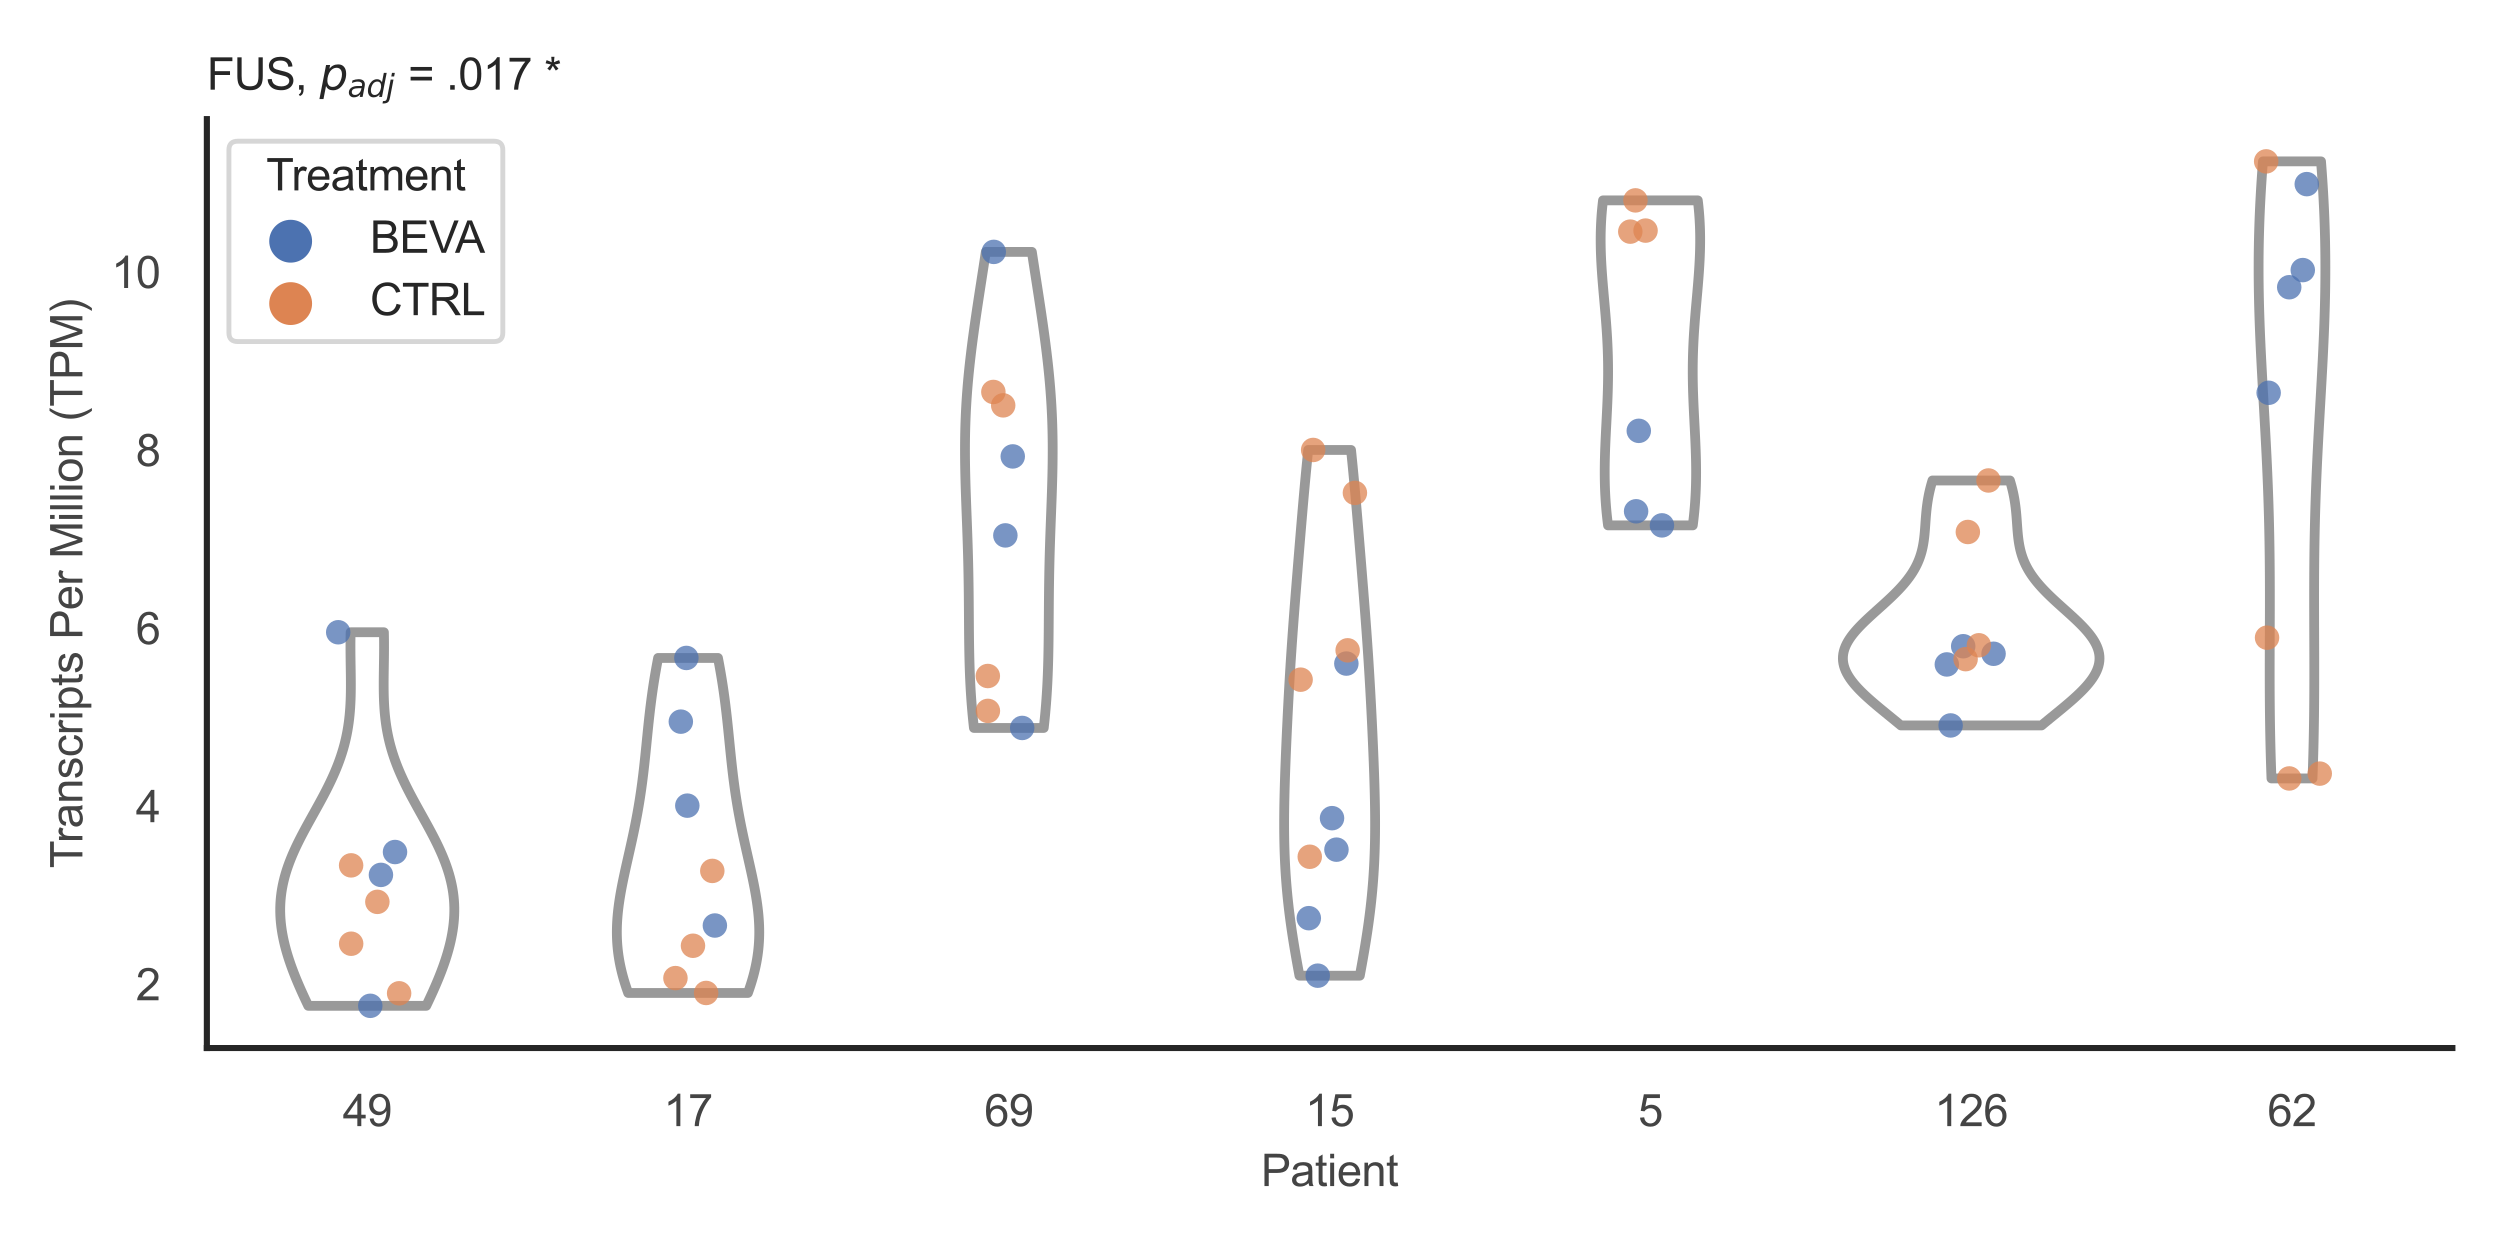 <?xml version="1.0" encoding="utf-8" standalone="no"?>
<!DOCTYPE svg PUBLIC "-//W3C//DTD SVG 1.1//EN"
  "http://www.w3.org/Graphics/SVG/1.1/DTD/svg11.dtd">
<svg xmlns:xlink="http://www.w3.org/1999/xlink" width="510.236pt" height="255.118pt" viewBox="0 0 510.236 255.118" xmlns="http://www.w3.org/2000/svg" version="1.1">
 <defs>
  <style type="text/css">*{stroke-linejoin: round; stroke-linecap: butt}</style>
 </defs>
 <g id="figure_1">
  <g id="patch_1">
   <path d="M 0 255.118 
L 510.236 255.118 
L 510.236 0 
L 0 0 
z
" style="fill: #ffffff"/>
  </g>
  <g id="axes_1">
   <g id="patch_2">
    <path d="M 42.22 213.898 
L 500.516 213.898 
L 500.516 24.32 
L 42.22 24.32 
z
" style="fill: #ffffff"/>
   </g>
   <g id="matplotlib.axis_1">
    <g id="xtick_1">
     <g id="text_1">
      <!-- 49 -->
      <g style="fill: #444444" transform="translate(69.951 229.84)scale(0.09 -0.09)">
       <defs>
        <path id="ArialMT-34" d="M 2069 0 
L 2069 1097 
L 81 1097 
L 81 1613 
L 2172 4581 
L 2631 4581 
L 2631 1613 
L 3250 1613 
L 3250 1097 
L 2631 1097 
L 2631 0 
L 2069 0 
z
M 2069 1613 
L 2069 3678 
L 634 1613 
L 2069 1613 
z
" transform="scale(0.016)"/>
        <path id="ArialMT-39" d="M 350 1059 
L 891 1109 
Q 959 728 1153 556 
Q 1347 384 1650 384 
Q 1909 384 2104 503 
Q 2300 622 2425 820 
Q 2550 1019 2634 1356 
Q 2719 1694 2719 2044 
Q 2719 2081 2716 2156 
Q 2547 1888 2255 1720 
Q 1963 1553 1622 1553 
Q 1053 1553 659 1965 
Q 266 2378 266 3053 
Q 266 3750 677 4175 
Q 1088 4600 1706 4600 
Q 2153 4600 2523 4359 
Q 2894 4119 3086 3673 
Q 3278 3228 3278 2384 
Q 3278 1506 3087 986 
Q 2897 466 2520 194 
Q 2144 -78 1638 -78 
Q 1100 -78 759 220 
Q 419 519 350 1059 
z
M 2653 3081 
Q 2653 3566 2395 3850 
Q 2138 4134 1775 4134 
Q 1400 4134 1122 3828 
Q 844 3522 844 3034 
Q 844 2597 1108 2323 
Q 1372 2050 1759 2050 
Q 2150 2050 2401 2323 
Q 2653 2597 2653 3081 
z
" transform="scale(0.016)"/>
       </defs>
       <use xlink:href="#ArialMT-34"/>
       <use xlink:href="#ArialMT-39" x="55.615"/>
      </g>
     </g>
    </g>
    <g id="xtick_2">
     <g id="text_2">
      <!-- 17 -->
      <g style="fill: #444444" transform="translate(135.421 229.84)scale(0.09 -0.09)">
       <defs>
        <path id="ArialMT-31" d="M 2384 0 
L 1822 0 
L 1822 3584 
Q 1619 3391 1289 3197 
Q 959 3003 697 2906 
L 697 3450 
Q 1169 3672 1522 3987 
Q 1875 4303 2022 4600 
L 2384 4600 
L 2384 0 
z
" transform="scale(0.016)"/>
        <path id="ArialMT-37" d="M 303 3981 
L 303 4522 
L 3269 4522 
L 3269 4084 
Q 2831 3619 2401 2847 
Q 1972 2075 1738 1259 
Q 1569 684 1522 0 
L 944 0 
Q 953 541 1156 1306 
Q 1359 2072 1739 2783 
Q 2119 3494 2547 3981 
L 303 3981 
z
" transform="scale(0.016)"/>
       </defs>
       <use xlink:href="#ArialMT-31"/>
       <use xlink:href="#ArialMT-37" x="55.615"/>
      </g>
     </g>
    </g>
    <g id="xtick_3">
     <g id="text_3">
      <!-- 69 -->
      <g style="fill: #444444" transform="translate(200.892 229.84)scale(0.09 -0.09)">
       <defs>
        <path id="ArialMT-36" d="M 3184 3459 
L 2625 3416 
Q 2550 3747 2413 3897 
Q 2184 4138 1850 4138 
Q 1581 4138 1378 3988 
Q 1113 3794 959 3422 
Q 806 3050 800 2363 
Q 1003 2672 1297 2822 
Q 1591 2972 1913 2972 
Q 2475 2972 2870 2558 
Q 3266 2144 3266 1488 
Q 3266 1056 3080 686 
Q 2894 316 2569 119 
Q 2244 -78 1831 -78 
Q 1128 -78 684 439 
Q 241 956 241 2144 
Q 241 3472 731 4075 
Q 1159 4600 1884 4600 
Q 2425 4600 2770 4297 
Q 3116 3994 3184 3459 
z
M 888 1484 
Q 888 1194 1011 928 
Q 1134 663 1356 523 
Q 1578 384 1822 384 
Q 2178 384 2434 671 
Q 2691 959 2691 1453 
Q 2691 1928 2437 2201 
Q 2184 2475 1800 2475 
Q 1419 2475 1153 2201 
Q 888 1928 888 1484 
z
" transform="scale(0.016)"/>
       </defs>
       <use xlink:href="#ArialMT-36"/>
       <use xlink:href="#ArialMT-39" x="55.615"/>
      </g>
     </g>
    </g>
    <g id="xtick_4">
     <g id="text_4">
      <!-- 15 -->
      <g style="fill: #444444" transform="translate(266.363 229.84)scale(0.09 -0.09)">
       <defs>
        <path id="ArialMT-35" d="M 266 1200 
L 856 1250 
Q 922 819 1161 601 
Q 1400 384 1738 384 
Q 2144 384 2425 690 
Q 2706 997 2706 1503 
Q 2706 1984 2436 2262 
Q 2166 2541 1728 2541 
Q 1456 2541 1237 2417 
Q 1019 2294 894 2097 
L 366 2166 
L 809 4519 
L 3088 4519 
L 3088 3981 
L 1259 3981 
L 1013 2750 
Q 1425 3038 1878 3038 
Q 2478 3038 2890 2622 
Q 3303 2206 3303 1553 
Q 3303 931 2941 478 
Q 2500 -78 1738 -78 
Q 1113 -78 717 272 
Q 322 622 266 1200 
z
" transform="scale(0.016)"/>
       </defs>
       <use xlink:href="#ArialMT-31"/>
       <use xlink:href="#ArialMT-35" x="55.615"/>
      </g>
     </g>
    </g>
    <g id="xtick_5">
     <g id="text_5">
      <!-- 5 -->
      <g style="fill: #444444" transform="translate(334.337 229.84)scale(0.09 -0.09)">
       <use xlink:href="#ArialMT-35"/>
      </g>
     </g>
    </g>
    <g id="xtick_6">
     <g id="text_6">
      <!-- 126 -->
      <g style="fill: #444444" transform="translate(394.803 229.84)scale(0.09 -0.09)">
       <defs>
        <path id="ArialMT-32" d="M 3222 541 
L 3222 0 
L 194 0 
Q 188 203 259 391 
Q 375 700 629 1000 
Q 884 1300 1366 1694 
Q 2113 2306 2375 2664 
Q 2638 3022 2638 3341 
Q 2638 3675 2398 3904 
Q 2159 4134 1775 4134 
Q 1369 4134 1125 3890 
Q 881 3647 878 3216 
L 300 3275 
Q 359 3922 746 4261 
Q 1134 4600 1788 4600 
Q 2447 4600 2831 4234 
Q 3216 3869 3216 3328 
Q 3216 3053 3103 2787 
Q 2991 2522 2730 2228 
Q 2469 1934 1863 1422 
Q 1356 997 1212 845 
Q 1069 694 975 541 
L 3222 541 
z
" transform="scale(0.016)"/>
       </defs>
       <use xlink:href="#ArialMT-31"/>
       <use xlink:href="#ArialMT-32" x="55.615"/>
       <use xlink:href="#ArialMT-36" x="111.23"/>
      </g>
     </g>
    </g>
    <g id="xtick_7">
     <g id="text_7">
      <!-- 62 -->
      <g style="fill: #444444" transform="translate(462.776 229.84)scale(0.09 -0.09)">
       <use xlink:href="#ArialMT-36"/>
       <use xlink:href="#ArialMT-32" x="55.615"/>
      </g>
     </g>
    </g>
    <g id="text_8">
     <!-- Patient -->
     <g style="fill: #444444" transform="translate(257.359 242.071)scale(0.09 -0.09)">
      <defs>
       <path id="ArialMT-50" d="M 494 0 
L 494 4581 
L 2222 4581 
Q 2678 4581 2919 4538 
Q 3256 4481 3484 4323 
Q 3713 4166 3852 3881 
Q 3991 3597 3991 3256 
Q 3991 2672 3619 2267 
Q 3247 1863 2275 1863 
L 1100 1863 
L 1100 0 
L 494 0 
z
M 1100 2403 
L 2284 2403 
Q 2872 2403 3119 2622 
Q 3366 2841 3366 3238 
Q 3366 3525 3220 3729 
Q 3075 3934 2838 4000 
Q 2684 4041 2272 4041 
L 1100 4041 
L 1100 2403 
z
" transform="scale(0.016)"/>
       <path id="ArialMT-61" d="M 2588 409 
Q 2275 144 1986 34 
Q 1697 -75 1366 -75 
Q 819 -75 525 192 
Q 231 459 231 875 
Q 231 1119 342 1320 
Q 453 1522 633 1644 
Q 813 1766 1038 1828 
Q 1203 1872 1538 1913 
Q 2219 1994 2541 2106 
Q 2544 2222 2544 2253 
Q 2544 2597 2384 2738 
Q 2169 2928 1744 2928 
Q 1347 2928 1158 2789 
Q 969 2650 878 2297 
L 328 2372 
Q 403 2725 575 2942 
Q 747 3159 1072 3276 
Q 1397 3394 1825 3394 
Q 2250 3394 2515 3294 
Q 2781 3194 2906 3042 
Q 3031 2891 3081 2659 
Q 3109 2516 3109 2141 
L 3109 1391 
Q 3109 606 3145 398 
Q 3181 191 3288 0 
L 2700 0 
Q 2613 175 2588 409 
z
M 2541 1666 
Q 2234 1541 1622 1453 
Q 1275 1403 1131 1340 
Q 988 1278 909 1158 
Q 831 1038 831 891 
Q 831 666 1001 516 
Q 1172 366 1500 366 
Q 1825 366 2078 508 
Q 2331 650 2450 897 
Q 2541 1088 2541 1459 
L 2541 1666 
z
" transform="scale(0.016)"/>
       <path id="ArialMT-74" d="M 1650 503 
L 1731 6 
Q 1494 -44 1306 -44 
Q 1000 -44 831 53 
Q 663 150 594 308 
Q 525 466 525 972 
L 525 2881 
L 113 2881 
L 113 3319 
L 525 3319 
L 525 4141 
L 1084 4478 
L 1084 3319 
L 1650 3319 
L 1650 2881 
L 1084 2881 
L 1084 941 
Q 1084 700 1114 631 
Q 1144 563 1211 522 
Q 1278 481 1403 481 
Q 1497 481 1650 503 
z
" transform="scale(0.016)"/>
       <path id="ArialMT-69" d="M 425 3934 
L 425 4581 
L 988 4581 
L 988 3934 
L 425 3934 
z
M 425 0 
L 425 3319 
L 988 3319 
L 988 0 
L 425 0 
z
" transform="scale(0.016)"/>
       <path id="ArialMT-65" d="M 2694 1069 
L 3275 997 
Q 3138 488 2766 206 
Q 2394 -75 1816 -75 
Q 1088 -75 661 373 
Q 234 822 234 1631 
Q 234 2469 665 2931 
Q 1097 3394 1784 3394 
Q 2450 3394 2872 2941 
Q 3294 2488 3294 1666 
Q 3294 1616 3291 1516 
L 816 1516 
Q 847 969 1125 678 
Q 1403 388 1819 388 
Q 2128 388 2347 550 
Q 2566 713 2694 1069 
z
M 847 1978 
L 2700 1978 
Q 2663 2397 2488 2606 
Q 2219 2931 1791 2931 
Q 1403 2931 1139 2672 
Q 875 2413 847 1978 
z
" transform="scale(0.016)"/>
       <path id="ArialMT-6e" d="M 422 0 
L 422 3319 
L 928 3319 
L 928 2847 
Q 1294 3394 1984 3394 
Q 2284 3394 2536 3286 
Q 2788 3178 2913 3003 
Q 3038 2828 3088 2588 
Q 3119 2431 3119 2041 
L 3119 0 
L 2556 0 
L 2556 2019 
Q 2556 2363 2490 2533 
Q 2425 2703 2258 2804 
Q 2091 2906 1866 2906 
Q 1506 2906 1245 2678 
Q 984 2450 984 1813 
L 984 0 
L 422 0 
z
" transform="scale(0.016)"/>
      </defs>
      <use xlink:href="#ArialMT-50"/>
      <use xlink:href="#ArialMT-61" x="66.699"/>
      <use xlink:href="#ArialMT-74" x="122.314"/>
      <use xlink:href="#ArialMT-69" x="150.098"/>
      <use xlink:href="#ArialMT-65" x="172.314"/>
      <use xlink:href="#ArialMT-6e" x="227.93"/>
      <use xlink:href="#ArialMT-74" x="283.545"/>
     </g>
    </g>
   </g>
   <g id="matplotlib.axis_2">
    <g id="ytick_1">
     <g id="text_9">
      <!-- 2 -->
      <g style="fill: #444444" transform="translate(27.715 204.142)scale(0.09 -0.09)">
       <use xlink:href="#ArialMT-32"/>
      </g>
     </g>
    </g>
    <g id="ytick_2">
     <g id="text_10">
      <!-- 4 -->
      <g style="fill: #444444" transform="translate(27.715 167.802)scale(0.09 -0.09)">
       <use xlink:href="#ArialMT-34"/>
      </g>
     </g>
    </g>
    <g id="ytick_3">
     <g id="text_11">
      <!-- 6 -->
      <g style="fill: #444444" transform="translate(27.715 131.463)scale(0.09 -0.09)">
       <use xlink:href="#ArialMT-36"/>
      </g>
     </g>
    </g>
    <g id="ytick_4">
     <g id="text_12">
      <!-- 8 -->
      <g style="fill: #444444" transform="translate(27.715 95.123)scale(0.09 -0.09)">
       <defs>
        <path id="ArialMT-38" d="M 1131 2484 
Q 781 2613 612 2850 
Q 444 3088 444 3419 
Q 444 3919 803 4259 
Q 1163 4600 1759 4600 
Q 2359 4600 2725 4251 
Q 3091 3903 3091 3403 
Q 3091 3084 2923 2848 
Q 2756 2613 2416 2484 
Q 2838 2347 3058 2040 
Q 3278 1734 3278 1309 
Q 3278 722 2862 322 
Q 2447 -78 1769 -78 
Q 1091 -78 675 323 
Q 259 725 259 1325 
Q 259 1772 486 2073 
Q 713 2375 1131 2484 
z
M 1019 3438 
Q 1019 3113 1228 2906 
Q 1438 2700 1772 2700 
Q 2097 2700 2305 2904 
Q 2513 3109 2513 3406 
Q 2513 3716 2298 3927 
Q 2084 4138 1766 4138 
Q 1444 4138 1231 3931 
Q 1019 3725 1019 3438 
z
M 838 1322 
Q 838 1081 952 856 
Q 1066 631 1291 507 
Q 1516 384 1775 384 
Q 2178 384 2440 643 
Q 2703 903 2703 1303 
Q 2703 1709 2433 1975 
Q 2163 2241 1756 2241 
Q 1359 2241 1098 1978 
Q 838 1716 838 1322 
z
" transform="scale(0.016)"/>
       </defs>
       <use xlink:href="#ArialMT-38"/>
      </g>
     </g>
    </g>
    <g id="ytick_5">
     <g id="text_13">
      <!-- 10 -->
      <g style="fill: #444444" transform="translate(22.71 58.783)scale(0.09 -0.09)">
       <defs>
        <path id="ArialMT-30" d="M 266 2259 
Q 266 3072 433 3567 
Q 600 4063 929 4331 
Q 1259 4600 1759 4600 
Q 2128 4600 2406 4451 
Q 2684 4303 2865 4023 
Q 3047 3744 3150 3342 
Q 3253 2941 3253 2259 
Q 3253 1453 3087 958 
Q 2922 463 2592 192 
Q 2263 -78 1759 -78 
Q 1097 -78 719 397 
Q 266 969 266 2259 
z
M 844 2259 
Q 844 1131 1108 757 
Q 1372 384 1759 384 
Q 2147 384 2411 759 
Q 2675 1134 2675 2259 
Q 2675 3391 2411 3762 
Q 2147 4134 1753 4134 
Q 1366 4134 1134 3806 
Q 844 3388 844 2259 
z
" transform="scale(0.016)"/>
       </defs>
       <use xlink:href="#ArialMT-31"/>
       <use xlink:href="#ArialMT-30" x="55.615"/>
      </g>
     </g>
    </g>
    <g id="text_14">
     <!-- Transcripts Per Million (TPM) -->
     <g style="fill: #444444" transform="translate(16.816 177.194)rotate(-90)scale(0.09 -0.09)">
      <defs>
       <path id="ArialMT-54" d="M 1659 0 
L 1659 4041 
L 150 4041 
L 150 4581 
L 3781 4581 
L 3781 4041 
L 2266 4041 
L 2266 0 
L 1659 0 
z
" transform="scale(0.016)"/>
       <path id="ArialMT-72" d="M 416 0 
L 416 3319 
L 922 3319 
L 922 2816 
Q 1116 3169 1280 3281 
Q 1444 3394 1641 3394 
Q 1925 3394 2219 3213 
L 2025 2691 
Q 1819 2813 1613 2813 
Q 1428 2813 1281 2702 
Q 1134 2591 1072 2394 
Q 978 2094 978 1738 
L 978 0 
L 416 0 
z
" transform="scale(0.016)"/>
       <path id="ArialMT-73" d="M 197 991 
L 753 1078 
Q 800 744 1014 566 
Q 1228 388 1613 388 
Q 2000 388 2187 545 
Q 2375 703 2375 916 
Q 2375 1106 2209 1216 
Q 2094 1291 1634 1406 
Q 1016 1563 777 1677 
Q 538 1791 414 1992 
Q 291 2194 291 2438 
Q 291 2659 392 2848 
Q 494 3038 669 3163 
Q 800 3259 1026 3326 
Q 1253 3394 1513 3394 
Q 1903 3394 2198 3281 
Q 2494 3169 2634 2976 
Q 2775 2784 2828 2463 
L 2278 2388 
Q 2241 2644 2061 2787 
Q 1881 2931 1553 2931 
Q 1166 2931 1000 2803 
Q 834 2675 834 2503 
Q 834 2394 903 2306 
Q 972 2216 1119 2156 
Q 1203 2125 1616 2013 
Q 2213 1853 2448 1751 
Q 2684 1650 2818 1456 
Q 2953 1263 2953 975 
Q 2953 694 2789 445 
Q 2625 197 2315 61 
Q 2006 -75 1616 -75 
Q 969 -75 630 194 
Q 291 463 197 991 
z
" transform="scale(0.016)"/>
       <path id="ArialMT-63" d="M 2588 1216 
L 3141 1144 
Q 3050 572 2676 248 
Q 2303 -75 1759 -75 
Q 1078 -75 664 370 
Q 250 816 250 1647 
Q 250 2184 428 2587 
Q 606 2991 970 3192 
Q 1334 3394 1763 3394 
Q 2303 3394 2647 3120 
Q 2991 2847 3088 2344 
L 2541 2259 
Q 2463 2594 2264 2762 
Q 2066 2931 1784 2931 
Q 1359 2931 1093 2626 
Q 828 2322 828 1663 
Q 828 994 1084 691 
Q 1341 388 1753 388 
Q 2084 388 2306 591 
Q 2528 794 2588 1216 
z
" transform="scale(0.016)"/>
       <path id="ArialMT-70" d="M 422 -1272 
L 422 3319 
L 934 3319 
L 934 2888 
Q 1116 3141 1344 3267 
Q 1572 3394 1897 3394 
Q 2322 3394 2647 3175 
Q 2972 2956 3137 2557 
Q 3303 2159 3303 1684 
Q 3303 1175 3120 767 
Q 2938 359 2589 142 
Q 2241 -75 1856 -75 
Q 1575 -75 1351 44 
Q 1128 163 984 344 
L 984 -1272 
L 422 -1272 
z
M 931 1641 
Q 931 1000 1190 694 
Q 1450 388 1819 388 
Q 2194 388 2461 705 
Q 2728 1022 2728 1688 
Q 2728 2322 2467 2637 
Q 2206 2953 1844 2953 
Q 1484 2953 1207 2617 
Q 931 2281 931 1641 
z
" transform="scale(0.016)"/>
       <path id="ArialMT-20" transform="scale(0.016)"/>
       <path id="ArialMT-4d" d="M 475 0 
L 475 4581 
L 1388 4581 
L 2472 1338 
Q 2622 884 2691 659 
Q 2769 909 2934 1394 
L 4031 4581 
L 4847 4581 
L 4847 0 
L 4263 0 
L 4263 3834 
L 2931 0 
L 2384 0 
L 1059 3900 
L 1059 0 
L 475 0 
z
" transform="scale(0.016)"/>
       <path id="ArialMT-6c" d="M 409 0 
L 409 4581 
L 972 4581 
L 972 0 
L 409 0 
z
" transform="scale(0.016)"/>
       <path id="ArialMT-6f" d="M 213 1659 
Q 213 2581 725 3025 
Q 1153 3394 1769 3394 
Q 2453 3394 2887 2945 
Q 3322 2497 3322 1706 
Q 3322 1066 3130 698 
Q 2938 331 2570 128 
Q 2203 -75 1769 -75 
Q 1072 -75 642 372 
Q 213 819 213 1659 
z
M 791 1659 
Q 791 1022 1069 705 
Q 1347 388 1769 388 
Q 2188 388 2466 706 
Q 2744 1025 2744 1678 
Q 2744 2294 2464 2611 
Q 2184 2928 1769 2928 
Q 1347 2928 1069 2612 
Q 791 2297 791 1659 
z
" transform="scale(0.016)"/>
       <path id="ArialMT-28" d="M 1497 -1347 
Q 1031 -759 709 28 
Q 388 816 388 1659 
Q 388 2403 628 3084 
Q 909 3875 1497 4659 
L 1900 4659 
Q 1522 4009 1400 3731 
Q 1209 3300 1100 2831 
Q 966 2247 966 1656 
Q 966 153 1900 -1347 
L 1497 -1347 
z
" transform="scale(0.016)"/>
       <path id="ArialMT-29" d="M 791 -1347 
L 388 -1347 
Q 1322 153 1322 1656 
Q 1322 2244 1188 2822 
Q 1081 3291 891 3722 
Q 769 4003 388 4659 
L 791 4659 
Q 1378 3875 1659 3084 
Q 1900 2403 1900 1659 
Q 1900 816 1576 28 
Q 1253 -759 791 -1347 
z
" transform="scale(0.016)"/>
      </defs>
      <use xlink:href="#ArialMT-54"/>
      <use xlink:href="#ArialMT-72" x="57.334"/>
      <use xlink:href="#ArialMT-61" x="90.635"/>
      <use xlink:href="#ArialMT-6e" x="146.25"/>
      <use xlink:href="#ArialMT-73" x="201.865"/>
      <use xlink:href="#ArialMT-63" x="251.865"/>
      <use xlink:href="#ArialMT-72" x="301.865"/>
      <use xlink:href="#ArialMT-69" x="335.166"/>
      <use xlink:href="#ArialMT-70" x="357.383"/>
      <use xlink:href="#ArialMT-74" x="412.998"/>
      <use xlink:href="#ArialMT-73" x="440.781"/>
      <use xlink:href="#ArialMT-20" x="490.781"/>
      <use xlink:href="#ArialMT-50" x="518.564"/>
      <use xlink:href="#ArialMT-65" x="585.264"/>
      <use xlink:href="#ArialMT-72" x="640.879"/>
      <use xlink:href="#ArialMT-20" x="674.18"/>
      <use xlink:href="#ArialMT-4d" x="701.963"/>
      <use xlink:href="#ArialMT-69" x="785.264"/>
      <use xlink:href="#ArialMT-6c" x="807.48"/>
      <use xlink:href="#ArialMT-6c" x="829.697"/>
      <use xlink:href="#ArialMT-69" x="851.914"/>
      <use xlink:href="#ArialMT-6f" x="874.131"/>
      <use xlink:href="#ArialMT-6e" x="929.746"/>
      <use xlink:href="#ArialMT-20" x="985.361"/>
      <use xlink:href="#ArialMT-28" x="1013.145"/>
      <use xlink:href="#ArialMT-54" x="1046.445"/>
      <use xlink:href="#ArialMT-50" x="1107.529"/>
      <use xlink:href="#ArialMT-4d" x="1174.229"/>
      <use xlink:href="#ArialMT-29" x="1257.529"/>
     </g>
    </g>
   </g>
   <g id="PolyCollection_1">
    <defs>
     <path id="m7470211387" d="M 86.993 -49.837 
L 62.918 -49.837 
L 62.55 -50.607 
L 62.189 -51.377 
L 61.833 -52.148 
L 61.484 -52.918 
L 61.144 -53.688 
L 60.812 -54.458 
L 60.489 -55.228 
L 60.177 -55.998 
L 59.876 -56.768 
L 59.587 -57.538 
L 59.31 -58.308 
L 59.047 -59.078 
L 58.797 -59.849 
L 58.563 -60.619 
L 58.345 -61.389 
L 58.143 -62.159 
L 57.958 -62.929 
L 57.792 -63.699 
L 57.644 -64.469 
L 57.515 -65.239 
L 57.407 -66.009 
L 57.32 -66.78 
L 57.254 -67.55 
L 57.21 -68.32 
L 57.189 -69.09 
L 57.191 -69.86 
L 57.217 -70.63 
L 57.266 -71.4 
L 57.339 -72.17 
L 57.436 -72.94 
L 57.557 -73.71 
L 57.703 -74.481 
L 57.872 -75.251 
L 58.065 -76.021 
L 58.28 -76.791 
L 58.518 -77.561 
L 58.778 -78.331 
L 59.059 -79.101 
L 59.36 -79.871 
L 59.679 -80.641 
L 60.017 -81.412 
L 60.37 -82.182 
L 60.739 -82.952 
L 61.121 -83.722 
L 61.515 -84.492 
L 61.919 -85.262 
L 62.332 -86.032 
L 62.751 -86.802 
L 63.176 -87.572 
L 63.603 -88.342 
L 64.032 -89.113 
L 64.46 -89.883 
L 64.886 -90.653 
L 65.308 -91.423 
L 65.724 -92.193 
L 66.134 -92.963 
L 66.534 -93.733 
L 66.924 -94.503 
L 67.302 -95.273 
L 67.668 -96.044 
L 68.02 -96.814 
L 68.357 -97.584 
L 68.678 -98.354 
L 68.982 -99.124 
L 69.27 -99.894 
L 69.539 -100.664 
L 69.791 -101.434 
L 70.025 -102.204 
L 70.241 -102.974 
L 70.438 -103.745 
L 70.618 -104.515 
L 70.78 -105.285 
L 70.925 -106.055 
L 71.053 -106.825 
L 71.166 -107.595 
L 71.263 -108.365 
L 71.346 -109.135 
L 71.415 -109.905 
L 71.472 -110.676 
L 71.517 -111.446 
L 71.552 -112.216 
L 71.577 -112.986 
L 71.594 -113.756 
L 71.603 -114.526 
L 71.606 -115.296 
L 71.604 -116.066 
L 71.599 -116.836 
L 71.59 -117.606 
L 71.579 -118.377 
L 71.568 -119.147 
L 71.556 -119.917 
L 71.546 -120.687 
L 71.537 -121.457 
L 71.531 -122.227 
L 71.528 -122.997 
L 71.528 -123.767 
L 71.534 -124.537 
L 71.543 -125.308 
L 71.559 -126.078 
L 78.352 -126.078 
L 78.352 -126.078 
L 78.367 -125.308 
L 78.377 -124.537 
L 78.382 -123.767 
L 78.383 -122.997 
L 78.38 -122.227 
L 78.374 -121.457 
L 78.365 -120.687 
L 78.355 -119.917 
L 78.343 -119.147 
L 78.332 -118.377 
L 78.321 -117.606 
L 78.312 -116.836 
L 78.306 -116.066 
L 78.305 -115.296 
L 78.308 -114.526 
L 78.317 -113.756 
L 78.334 -112.986 
L 78.359 -112.216 
L 78.394 -111.446 
L 78.439 -110.676 
L 78.496 -109.905 
L 78.565 -109.135 
L 78.648 -108.365 
L 78.745 -107.595 
L 78.857 -106.825 
L 78.986 -106.055 
L 79.131 -105.285 
L 79.293 -104.515 
L 79.473 -103.745 
L 79.67 -102.974 
L 79.886 -102.204 
L 80.12 -101.434 
L 80.372 -100.664 
L 80.641 -99.894 
L 80.929 -99.124 
L 81.233 -98.354 
L 81.554 -97.584 
L 81.891 -96.814 
L 82.243 -96.044 
L 82.608 -95.273 
L 82.987 -94.503 
L 83.377 -93.733 
L 83.777 -92.963 
L 84.186 -92.193 
L 84.603 -91.423 
L 85.025 -90.653 
L 85.451 -89.883 
L 85.879 -89.113 
L 86.308 -88.342 
L 86.735 -87.572 
L 87.16 -86.802 
L 87.579 -86.032 
L 87.992 -85.262 
L 88.396 -84.492 
L 88.79 -83.722 
L 89.172 -82.952 
L 89.54 -82.182 
L 89.894 -81.412 
L 90.231 -80.641 
L 90.551 -79.871 
L 90.852 -79.101 
L 91.133 -78.331 
L 91.393 -77.561 
L 91.631 -76.791 
L 91.846 -76.021 
L 92.039 -75.251 
L 92.208 -74.481 
L 92.354 -73.71 
L 92.475 -72.94 
L 92.572 -72.17 
L 92.645 -71.4 
L 92.694 -70.63 
L 92.72 -69.86 
L 92.722 -69.09 
L 92.7 -68.32 
L 92.657 -67.55 
L 92.591 -66.78 
L 92.504 -66.009 
L 92.396 -65.239 
L 92.267 -64.469 
L 92.119 -63.699 
L 91.953 -62.929 
L 91.768 -62.159 
L 91.566 -61.389 
L 91.348 -60.619 
L 91.113 -59.849 
L 90.864 -59.078 
L 90.601 -58.308 
L 90.324 -57.538 
L 90.035 -56.768 
L 89.734 -55.998 
L 89.422 -55.228 
L 89.099 -54.458 
L 88.767 -53.688 
L 88.427 -52.918 
L 88.078 -52.148 
L 87.722 -51.377 
L 87.36 -50.607 
L 86.993 -49.837 
z
" style="stroke: #999999; stroke-width: 2"/>
    </defs>
    <g clip-path="url(#p6598a3f523)">
     <use xlink:href="#m7470211387" x="0" y="255.118" style="fill: #ffffff; stroke: #999999; stroke-width: 2"/>
    </g>
   </g>
   <g id="PolyCollection_2">
    <defs>
     <path id="m8113292828" d="M 152.647 -52.461 
L 128.206 -52.461 
L 127.963 -53.152 
L 127.732 -53.842 
L 127.512 -54.533 
L 127.305 -55.224 
L 127.111 -55.914 
L 126.931 -56.605 
L 126.764 -57.296 
L 126.611 -57.986 
L 126.473 -58.677 
L 126.35 -59.368 
L 126.241 -60.058 
L 126.148 -60.749 
L 126.069 -61.439 
L 126.005 -62.13 
L 125.955 -62.821 
L 125.92 -63.511 
L 125.9 -64.202 
L 125.893 -64.893 
L 125.9 -65.583 
L 125.92 -66.274 
L 125.953 -66.965 
L 125.998 -67.655 
L 126.055 -68.346 
L 126.123 -69.037 
L 126.201 -69.727 
L 126.289 -70.418 
L 126.387 -71.109 
L 126.493 -71.799 
L 126.607 -72.49 
L 126.728 -73.181 
L 126.856 -73.871 
L 126.989 -74.562 
L 127.128 -75.252 
L 127.271 -75.943 
L 127.418 -76.634 
L 127.568 -77.324 
L 127.72 -78.015 
L 127.874 -78.706 
L 128.03 -79.396 
L 128.186 -80.087 
L 128.342 -80.778 
L 128.498 -81.468 
L 128.653 -82.159 
L 128.807 -82.85 
L 128.959 -83.54 
L 129.109 -84.231 
L 129.256 -84.922 
L 129.401 -85.612 
L 129.542 -86.303 
L 129.681 -86.994 
L 129.816 -87.684 
L 129.947 -88.375 
L 130.075 -89.065 
L 130.198 -89.756 
L 130.318 -90.447 
L 130.434 -91.137 
L 130.546 -91.828 
L 130.653 -92.519 
L 130.757 -93.209 
L 130.858 -93.9 
L 130.954 -94.591 
L 131.047 -95.281 
L 131.137 -95.972 
L 131.223 -96.663 
L 131.307 -97.353 
L 131.388 -98.044 
L 131.466 -98.735 
L 131.542 -99.425 
L 131.616 -100.116 
L 131.689 -100.807 
L 131.76 -101.497 
L 131.83 -102.188 
L 131.9 -102.878 
L 131.969 -103.569 
L 132.037 -104.26 
L 132.107 -104.95 
L 132.176 -105.641 
L 132.247 -106.332 
L 132.318 -107.022 
L 132.391 -107.713 
L 132.466 -108.404 
L 132.543 -109.094 
L 132.622 -109.785 
L 132.703 -110.476 
L 132.788 -111.166 
L 132.875 -111.857 
L 132.965 -112.548 
L 133.058 -113.238 
L 133.155 -113.929 
L 133.255 -114.619 
L 133.359 -115.31 
L 133.467 -116.001 
L 133.578 -116.691 
L 133.692 -117.382 
L 133.811 -118.073 
L 133.933 -118.763 
L 134.058 -119.454 
L 134.187 -120.145 
L 134.319 -120.835 
L 146.534 -120.835 
L 146.534 -120.835 
L 146.666 -120.145 
L 146.795 -119.454 
L 146.92 -118.763 
L 147.042 -118.073 
L 147.16 -117.382 
L 147.275 -116.691 
L 147.386 -116.001 
L 147.494 -115.31 
L 147.597 -114.619 
L 147.698 -113.929 
L 147.794 -113.238 
L 147.888 -112.548 
L 147.978 -111.857 
L 148.065 -111.166 
L 148.149 -110.476 
L 148.231 -109.785 
L 148.31 -109.094 
L 148.387 -108.404 
L 148.461 -107.713 
L 148.534 -107.022 
L 148.606 -106.332 
L 148.676 -105.641 
L 148.746 -104.95 
L 148.815 -104.26 
L 148.884 -103.569 
L 148.953 -102.878 
L 149.022 -102.188 
L 149.093 -101.497 
L 149.164 -100.807 
L 149.236 -100.116 
L 149.311 -99.425 
L 149.387 -98.735 
L 149.465 -98.044 
L 149.546 -97.353 
L 149.629 -96.663 
L 149.716 -95.972 
L 149.805 -95.281 
L 149.899 -94.591 
L 149.995 -93.9 
L 150.095 -93.209 
L 150.199 -92.519 
L 150.307 -91.828 
L 150.419 -91.137 
L 150.535 -90.447 
L 150.654 -89.756 
L 150.778 -89.065 
L 150.906 -88.375 
L 151.037 -87.684 
L 151.172 -86.994 
L 151.31 -86.303 
L 151.452 -85.612 
L 151.597 -84.922 
L 151.744 -84.231 
L 151.894 -83.54 
L 152.046 -82.85 
L 152.2 -82.159 
L 152.355 -81.468 
L 152.511 -80.778 
L 152.667 -80.087 
L 152.823 -79.396 
L 152.979 -78.706 
L 153.133 -78.015 
L 153.285 -77.324 
L 153.435 -76.634 
L 153.582 -75.943 
L 153.725 -75.252 
L 153.863 -74.562 
L 153.997 -73.871 
L 154.125 -73.181 
L 154.246 -72.49 
L 154.36 -71.799 
L 154.466 -71.109 
L 154.563 -70.418 
L 154.652 -69.727 
L 154.73 -69.037 
L 154.798 -68.346 
L 154.855 -67.655 
L 154.9 -66.965 
L 154.933 -66.274 
L 154.953 -65.583 
L 154.96 -64.893 
L 154.953 -64.202 
L 154.932 -63.511 
L 154.897 -62.821 
L 154.848 -62.13 
L 154.784 -61.439 
L 154.705 -60.749 
L 154.611 -60.058 
L 154.503 -59.368 
L 154.379 -58.677 
L 154.241 -57.986 
L 154.089 -57.296 
L 153.922 -56.605 
L 153.742 -55.914 
L 153.547 -55.224 
L 153.34 -54.533 
L 153.121 -53.842 
L 152.889 -53.152 
L 152.647 -52.461 
z
" style="stroke: #999999; stroke-width: 2"/>
    </defs>
    <g clip-path="url(#p6598a3f523)">
     <use xlink:href="#m8113292828" x="0" y="255.118" style="fill: #ffffff; stroke: #999999; stroke-width: 2"/>
    </g>
   </g>
   <g id="PolyCollection_3">
    <defs>
     <path id="m121db8bbbf" d="M 213.022 -106.548 
L 198.773 -106.548 
L 198.665 -107.53 
L 198.564 -108.511 
L 198.469 -109.493 
L 198.382 -110.474 
L 198.302 -111.455 
L 198.228 -112.437 
L 198.161 -113.418 
L 198.101 -114.4 
L 198.047 -115.381 
L 197.999 -116.363 
L 197.956 -117.344 
L 197.919 -118.325 
L 197.887 -119.307 
L 197.86 -120.288 
L 197.837 -121.27 
L 197.817 -122.251 
L 197.801 -123.233 
L 197.787 -124.214 
L 197.776 -125.195 
L 197.767 -126.177 
L 197.759 -127.158 
L 197.752 -128.14 
L 197.746 -129.121 
L 197.74 -130.103 
L 197.733 -131.084 
L 197.726 -132.065 
L 197.718 -133.047 
L 197.708 -134.028 
L 197.697 -135.01 
L 197.684 -135.991 
L 197.669 -136.973 
L 197.652 -137.954 
L 197.633 -138.935 
L 197.612 -139.917 
L 197.588 -140.898 
L 197.562 -141.88 
L 197.534 -142.861 
L 197.504 -143.843 
L 197.472 -144.824 
L 197.438 -145.805 
L 197.404 -146.787 
L 197.368 -147.768 
L 197.331 -148.75 
L 197.293 -149.731 
L 197.256 -150.713 
L 197.219 -151.694 
L 197.183 -152.675 
L 197.148 -153.657 
L 197.114 -154.638 
L 197.082 -155.62 
L 197.053 -156.601 
L 197.027 -157.583 
L 197.004 -158.564 
L 196.984 -159.545 
L 196.968 -160.527 
L 196.957 -161.508 
L 196.951 -162.49 
L 196.949 -163.471 
L 196.953 -164.453 
L 196.962 -165.434 
L 196.977 -166.415 
L 196.999 -167.397 
L 197.026 -168.378 
L 197.06 -169.36 
L 197.1 -170.341 
L 197.146 -171.323 
L 197.199 -172.304 
L 197.258 -173.285 
L 197.324 -174.267 
L 197.396 -175.248 
L 197.474 -176.23 
L 197.558 -177.211 
L 197.649 -178.193 
L 197.745 -179.174 
L 197.846 -180.155 
L 197.953 -181.137 
L 198.064 -182.118 
L 198.181 -183.1 
L 198.301 -184.081 
L 198.426 -185.063 
L 198.555 -186.044 
L 198.688 -187.025 
L 198.823 -188.007 
L 198.962 -188.988 
L 199.103 -189.97 
L 199.247 -190.951 
L 199.392 -191.933 
L 199.54 -192.914 
L 199.688 -193.895 
L 199.838 -194.877 
L 199.989 -195.858 
L 200.141 -196.84 
L 200.293 -197.821 
L 200.445 -198.803 
L 200.597 -199.784 
L 200.749 -200.765 
L 200.9 -201.747 
L 201.05 -202.728 
L 201.2 -203.71 
L 210.595 -203.71 
L 210.595 -203.71 
L 210.744 -202.728 
L 210.895 -201.747 
L 211.046 -200.765 
L 211.198 -199.784 
L 211.35 -198.803 
L 211.502 -197.821 
L 211.654 -196.84 
L 211.805 -195.858 
L 211.956 -194.877 
L 212.106 -193.895 
L 212.255 -192.914 
L 212.402 -191.933 
L 212.548 -190.951 
L 212.691 -189.97 
L 212.833 -188.988 
L 212.971 -188.007 
L 213.107 -187.025 
L 213.239 -186.044 
L 213.368 -185.063 
L 213.493 -184.081 
L 213.614 -183.1 
L 213.73 -182.118 
L 213.842 -181.137 
L 213.949 -180.155 
L 214.05 -179.174 
L 214.146 -178.193 
L 214.236 -177.211 
L 214.32 -176.23 
L 214.398 -175.248 
L 214.47 -174.267 
L 214.536 -173.285 
L 214.595 -172.304 
L 214.648 -171.323 
L 214.695 -170.341 
L 214.735 -169.36 
L 214.768 -168.378 
L 214.796 -167.397 
L 214.817 -166.415 
L 214.832 -165.434 
L 214.842 -164.453 
L 214.845 -163.471 
L 214.844 -162.49 
L 214.837 -161.508 
L 214.826 -160.527 
L 214.811 -159.545 
L 214.791 -158.564 
L 214.768 -157.583 
L 214.741 -156.601 
L 214.712 -155.62 
L 214.68 -154.638 
L 214.647 -153.657 
L 214.612 -152.675 
L 214.575 -151.694 
L 214.538 -150.713 
L 214.501 -149.731 
L 214.464 -148.75 
L 214.427 -147.768 
L 214.391 -146.787 
L 214.356 -145.805 
L 214.322 -144.824 
L 214.291 -143.843 
L 214.26 -142.861 
L 214.232 -141.88 
L 214.206 -140.898 
L 214.183 -139.917 
L 214.161 -138.935 
L 214.142 -137.954 
L 214.125 -136.973 
L 214.11 -135.991 
L 214.097 -135.01 
L 214.086 -134.028 
L 214.077 -133.047 
L 214.068 -132.065 
L 214.061 -131.084 
L 214.055 -130.103 
L 214.048 -129.121 
L 214.042 -128.14 
L 214.035 -127.158 
L 214.027 -126.177 
L 214.018 -125.195 
L 214.007 -124.214 
L 213.994 -123.233 
L 213.977 -122.251 
L 213.958 -121.27 
L 213.935 -120.288 
L 213.907 -119.307 
L 213.875 -118.325 
L 213.838 -117.344 
L 213.796 -116.363 
L 213.748 -115.381 
L 213.693 -114.4 
L 213.633 -113.418 
L 213.566 -112.437 
L 213.493 -111.455 
L 213.412 -110.474 
L 213.325 -109.493 
L 213.231 -108.511 
L 213.13 -107.53 
L 213.022 -106.548 
z
" style="stroke: #999999; stroke-width: 2"/>
    </defs>
    <g clip-path="url(#p6598a3f523)">
     <use xlink:href="#m121db8bbbf" x="0" y="255.118" style="fill: #ffffff; stroke: #999999; stroke-width: 2"/>
    </g>
   </g>
   <g id="PolyCollection_4">
    <defs>
     <path id="mb23866b399" d="M 277.529 -55.989 
L 265.208 -55.989 
L 265.007 -57.073 
L 264.809 -58.157 
L 264.615 -59.241 
L 264.425 -60.324 
L 264.24 -61.408 
L 264.061 -62.492 
L 263.888 -63.576 
L 263.721 -64.66 
L 263.561 -65.743 
L 263.408 -66.827 
L 263.263 -67.911 
L 263.126 -68.995 
L 262.997 -70.078 
L 262.877 -71.162 
L 262.765 -72.246 
L 262.662 -73.33 
L 262.568 -74.413 
L 262.483 -75.497 
L 262.406 -76.581 
L 262.338 -77.665 
L 262.279 -78.749 
L 262.228 -79.832 
L 262.186 -80.916 
L 262.151 -82 
L 262.124 -83.084 
L 262.104 -84.167 
L 262.091 -85.251 
L 262.084 -86.335 
L 262.084 -87.419 
L 262.089 -88.503 
L 262.1 -89.586 
L 262.115 -90.67 
L 262.135 -91.754 
L 262.159 -92.838 
L 262.186 -93.921 
L 262.217 -95.005 
L 262.251 -96.089 
L 262.287 -97.173 
L 262.326 -98.256 
L 262.367 -99.34 
L 262.409 -100.424 
L 262.454 -101.508 
L 262.5 -102.592 
L 262.547 -103.675 
L 262.596 -104.759 
L 262.645 -105.843 
L 262.697 -106.927 
L 262.749 -108.01 
L 262.802 -109.094 
L 262.857 -110.178 
L 262.913 -111.262 
L 262.971 -112.346 
L 263.03 -113.429 
L 263.09 -114.513 
L 263.152 -115.597 
L 263.216 -116.681 
L 263.281 -117.764 
L 263.348 -118.848 
L 263.416 -119.932 
L 263.487 -121.016 
L 263.559 -122.099 
L 263.632 -123.183 
L 263.707 -124.267 
L 263.784 -125.351 
L 263.863 -126.435 
L 263.942 -127.518 
L 264.023 -128.602 
L 264.106 -129.686 
L 264.189 -130.77 
L 264.273 -131.853 
L 264.358 -132.937 
L 264.444 -134.021 
L 264.531 -135.105 
L 264.618 -136.188 
L 264.705 -137.272 
L 264.793 -138.356 
L 264.881 -139.44 
L 264.97 -140.524 
L 265.059 -141.607 
L 265.148 -142.691 
L 265.237 -143.775 
L 265.327 -144.859 
L 265.417 -145.942 
L 265.507 -147.026 
L 265.598 -148.11 
L 265.69 -149.194 
L 265.782 -150.278 
L 265.876 -151.361 
L 265.97 -152.445 
L 266.066 -153.529 
L 266.162 -154.613 
L 266.261 -155.696 
L 266.361 -156.78 
L 266.462 -157.864 
L 266.565 -158.948 
L 266.67 -160.031 
L 266.777 -161.115 
L 266.886 -162.199 
L 266.996 -163.283 
L 275.74 -163.283 
L 275.74 -163.283 
L 275.85 -162.199 
L 275.959 -161.115 
L 276.066 -160.031 
L 276.171 -158.948 
L 276.274 -157.864 
L 276.376 -156.78 
L 276.475 -155.696 
L 276.574 -154.613 
L 276.671 -153.529 
L 276.766 -152.445 
L 276.861 -151.361 
L 276.954 -150.278 
L 277.046 -149.194 
L 277.138 -148.11 
L 277.229 -147.026 
L 277.32 -145.942 
L 277.41 -144.859 
L 277.499 -143.775 
L 277.589 -142.691 
L 277.678 -141.607 
L 277.766 -140.524 
L 277.855 -139.44 
L 277.943 -138.356 
L 278.031 -137.272 
L 278.118 -136.188 
L 278.206 -135.105 
L 278.292 -134.021 
L 278.378 -132.937 
L 278.463 -131.853 
L 278.547 -130.77 
L 278.631 -129.686 
L 278.713 -128.602 
L 278.794 -127.518 
L 278.874 -126.435 
L 278.952 -125.351 
L 279.029 -124.267 
L 279.104 -123.183 
L 279.178 -122.099 
L 279.25 -121.016 
L 279.32 -119.932 
L 279.388 -118.848 
L 279.455 -117.764 
L 279.52 -116.681 
L 279.584 -115.597 
L 279.646 -114.513 
L 279.706 -113.429 
L 279.765 -112.346 
L 279.823 -111.262 
L 279.879 -110.178 
L 279.934 -109.094 
L 279.987 -108.01 
L 280.04 -106.927 
L 280.091 -105.843 
L 280.141 -104.759 
L 280.189 -103.675 
L 280.237 -102.592 
L 280.283 -101.508 
L 280.327 -100.424 
L 280.37 -99.34 
L 280.41 -98.256 
L 280.449 -97.173 
L 280.485 -96.089 
L 280.519 -95.005 
L 280.55 -93.921 
L 280.577 -92.838 
L 280.601 -91.754 
L 280.621 -90.67 
L 280.636 -89.586 
L 280.647 -88.503 
L 280.652 -87.419 
L 280.652 -86.335 
L 280.645 -85.251 
L 280.632 -84.167 
L 280.612 -83.084 
L 280.585 -82 
L 280.55 -80.916 
L 280.508 -79.832 
L 280.457 -78.749 
L 280.398 -77.665 
L 280.33 -76.581 
L 280.254 -75.497 
L 280.168 -74.413 
L 280.074 -73.33 
L 279.971 -72.246 
L 279.859 -71.162 
L 279.739 -70.078 
L 279.61 -68.995 
L 279.473 -67.911 
L 279.328 -66.827 
L 279.175 -65.743 
L 279.015 -64.66 
L 278.848 -63.576 
L 278.675 -62.492 
L 278.496 -61.408 
L 278.311 -60.324 
L 278.121 -59.241 
L 277.927 -58.157 
L 277.73 -57.073 
L 277.529 -55.989 
z
" style="stroke: #999999; stroke-width: 2"/>
    </defs>
    <g clip-path="url(#p6598a3f523)">
     <use xlink:href="#mb23866b399" x="0" y="255.118" style="fill: #ffffff; stroke: #999999; stroke-width: 2"/>
    </g>
   </g>
   <g id="PolyCollection_5">
    <defs>
     <path id="me2992f7cc1" d="M 345.488 -147.892 
L 328.19 -147.892 
L 328.106 -148.562 
L 328.028 -149.232 
L 327.955 -149.902 
L 327.887 -150.572 
L 327.826 -151.242 
L 327.77 -151.912 
L 327.72 -152.582 
L 327.675 -153.252 
L 327.636 -153.922 
L 327.602 -154.592 
L 327.574 -155.262 
L 327.551 -155.932 
L 327.534 -156.602 
L 327.521 -157.272 
L 327.513 -157.942 
L 327.51 -158.612 
L 327.511 -159.282 
L 327.517 -159.952 
L 327.526 -160.622 
L 327.539 -161.292 
L 327.556 -161.962 
L 327.576 -162.632 
L 327.598 -163.302 
L 327.624 -163.972 
L 327.651 -164.642 
L 327.681 -165.312 
L 327.712 -165.982 
L 327.745 -166.652 
L 327.778 -167.322 
L 327.812 -167.992 
L 327.847 -168.662 
L 327.881 -169.332 
L 327.916 -170.002 
L 327.949 -170.672 
L 327.982 -171.342 
L 328.013 -172.012 
L 328.043 -172.682 
L 328.071 -173.352 
L 328.097 -174.022 
L 328.121 -174.692 
L 328.142 -175.362 
L 328.16 -176.032 
L 328.175 -176.702 
L 328.187 -177.372 
L 328.196 -178.042 
L 328.201 -178.712 
L 328.202 -179.382 
L 328.2 -180.052 
L 328.194 -180.722 
L 328.184 -181.392 
L 328.171 -182.062 
L 328.153 -182.732 
L 328.132 -183.402 
L 328.107 -184.072 
L 328.078 -184.742 
L 328.046 -185.412 
L 328.01 -186.082 
L 327.971 -186.752 
L 327.929 -187.422 
L 327.883 -188.092 
L 327.835 -188.762 
L 327.785 -189.432 
L 327.732 -190.102 
L 327.678 -190.772 
L 327.622 -191.442 
L 327.564 -192.112 
L 327.506 -192.782 
L 327.446 -193.452 
L 327.387 -194.122 
L 327.327 -194.792 
L 327.268 -195.462 
L 327.21 -196.132 
L 327.153 -196.802 
L 327.098 -197.472 
L 327.044 -198.142 
L 326.993 -198.812 
L 326.944 -199.482 
L 326.899 -200.152 
L 326.857 -200.822 
L 326.819 -201.492 
L 326.784 -202.162 
L 326.755 -202.832 
L 326.73 -203.502 
L 326.71 -204.172 
L 326.696 -204.842 
L 326.687 -205.512 
L 326.684 -206.182 
L 326.687 -206.852 
L 326.697 -207.522 
L 326.713 -208.192 
L 326.735 -208.862 
L 326.765 -209.532 
L 326.801 -210.202 
L 326.844 -210.872 
L 326.895 -211.542 
L 326.952 -212.212 
L 327.016 -212.882 
L 327.088 -213.552 
L 327.166 -214.222 
L 346.512 -214.222 
L 346.512 -214.222 
L 346.59 -213.552 
L 346.662 -212.882 
L 346.726 -212.212 
L 346.783 -211.542 
L 346.834 -210.872 
L 346.877 -210.202 
L 346.913 -209.532 
L 346.943 -208.862 
L 346.965 -208.192 
L 346.981 -207.522 
L 346.991 -206.852 
L 346.994 -206.182 
L 346.991 -205.512 
L 346.982 -204.842 
L 346.968 -204.172 
L 346.948 -203.502 
L 346.923 -202.832 
L 346.894 -202.162 
L 346.859 -201.492 
L 346.821 -200.822 
L 346.779 -200.152 
L 346.734 -199.482 
L 346.685 -198.812 
L 346.634 -198.142 
L 346.58 -197.472 
L 346.525 -196.802 
L 346.468 -196.132 
L 346.41 -195.462 
L 346.351 -194.792 
L 346.291 -194.122 
L 346.232 -193.452 
L 346.172 -192.782 
L 346.114 -192.112 
L 346.056 -191.442 
L 346 -190.772 
L 345.946 -190.102 
L 345.893 -189.432 
L 345.843 -188.762 
L 345.795 -188.092 
L 345.749 -187.422 
L 345.707 -186.752 
L 345.668 -186.082 
L 345.632 -185.412 
L 345.6 -184.742 
L 345.571 -184.072 
L 345.546 -183.402 
L 345.525 -182.732 
L 345.507 -182.062 
L 345.494 -181.392 
L 345.484 -180.722 
L 345.478 -180.052 
L 345.476 -179.382 
L 345.477 -178.712 
L 345.482 -178.042 
L 345.491 -177.372 
L 345.503 -176.702 
L 345.518 -176.032 
L 345.536 -175.362 
L 345.557 -174.692 
L 345.581 -174.022 
L 345.607 -173.352 
L 345.635 -172.682 
L 345.665 -172.012 
L 345.696 -171.342 
L 345.729 -170.672 
L 345.762 -170.002 
L 345.797 -169.332 
L 345.831 -168.662 
L 345.866 -167.992 
L 345.9 -167.322 
L 345.933 -166.652 
L 345.966 -165.982 
L 345.997 -165.312 
L 346.027 -164.642 
L 346.054 -163.972 
L 346.08 -163.302 
L 346.102 -162.632 
L 346.122 -161.962 
L 346.139 -161.292 
L 346.152 -160.622 
L 346.161 -159.952 
L 346.167 -159.282 
L 346.168 -158.612 
L 346.165 -157.942 
L 346.157 -157.272 
L 346.144 -156.602 
L 346.127 -155.932 
L 346.104 -155.262 
L 346.076 -154.592 
L 346.042 -153.922 
L 346.003 -153.252 
L 345.958 -152.582 
L 345.908 -151.912 
L 345.852 -151.242 
L 345.791 -150.572 
L 345.723 -149.902 
L 345.65 -149.232 
L 345.572 -148.562 
L 345.488 -147.892 
z
" style="stroke: #999999; stroke-width: 2"/>
    </defs>
    <g clip-path="url(#p6598a3f523)">
     <use xlink:href="#me2992f7cc1" x="0" y="255.118" style="fill: #ffffff; stroke: #999999; stroke-width: 2"/>
    </g>
   </g>
   <g id="PolyCollection_6">
    <defs>
     <path id="m38ac32c987" d="M 416.659 -107.059 
L 387.961 -107.059 
L 387.352 -107.564 
L 386.738 -108.069 
L 386.121 -108.574 
L 385.502 -109.079 
L 384.883 -109.584 
L 384.266 -110.089 
L 383.654 -110.594 
L 383.049 -111.099 
L 382.454 -111.604 
L 381.87 -112.109 
L 381.3 -112.614 
L 380.748 -113.119 
L 380.215 -113.624 
L 379.704 -114.129 
L 379.218 -114.634 
L 378.759 -115.139 
L 378.33 -115.644 
L 377.933 -116.149 
L 377.571 -116.654 
L 377.245 -117.159 
L 376.958 -117.664 
L 376.71 -118.169 
L 376.505 -118.674 
L 376.342 -119.179 
L 376.224 -119.684 
L 376.15 -120.189 
L 376.122 -120.694 
L 376.139 -121.199 
L 376.201 -121.705 
L 376.309 -122.21 
L 376.46 -122.715 
L 376.655 -123.22 
L 376.892 -123.725 
L 377.17 -124.23 
L 377.486 -124.735 
L 377.838 -125.24 
L 378.224 -125.745 
L 378.641 -126.25 
L 379.088 -126.755 
L 379.56 -127.26 
L 380.054 -127.765 
L 380.569 -128.27 
L 381.099 -128.775 
L 381.642 -129.28 
L 382.196 -129.785 
L 382.755 -130.29 
L 383.318 -130.795 
L 383.881 -131.3 
L 384.441 -131.805 
L 384.994 -132.31 
L 385.54 -132.815 
L 386.074 -133.32 
L 386.594 -133.825 
L 387.098 -134.33 
L 387.585 -134.835 
L 388.052 -135.34 
L 388.498 -135.845 
L 388.922 -136.35 
L 389.323 -136.855 
L 389.7 -137.36 
L 390.052 -137.865 
L 390.38 -138.37 
L 390.684 -138.875 
L 390.962 -139.38 
L 391.217 -139.885 
L 391.449 -140.39 
L 391.658 -140.895 
L 391.845 -141.401 
L 392.012 -141.906 
L 392.16 -142.411 
L 392.29 -142.916 
L 392.403 -143.421 
L 392.501 -143.926 
L 392.586 -144.431 
L 392.659 -144.936 
L 392.722 -145.441 
L 392.777 -145.946 
L 392.824 -146.451 
L 392.866 -146.956 
L 392.905 -147.461 
L 392.941 -147.966 
L 392.976 -148.471 
L 393.012 -148.976 
L 393.05 -149.481 
L 393.091 -149.986 
L 393.136 -150.491 
L 393.186 -150.996 
L 393.242 -151.501 
L 393.305 -152.006 
L 393.375 -152.511 
L 393.453 -153.016 
L 393.54 -153.521 
L 393.636 -154.026 
L 393.741 -154.531 
L 393.855 -155.036 
L 393.979 -155.541 
L 394.111 -156.046 
L 394.253 -156.551 
L 394.404 -157.056 
L 410.215 -157.056 
L 410.215 -157.056 
L 410.366 -156.551 
L 410.508 -156.046 
L 410.641 -155.541 
L 410.765 -155.036 
L 410.879 -154.531 
L 410.984 -154.026 
L 411.08 -153.521 
L 411.166 -153.016 
L 411.245 -152.511 
L 411.315 -152.006 
L 411.378 -151.501 
L 411.434 -150.996 
L 411.484 -150.491 
L 411.529 -149.986 
L 411.57 -149.481 
L 411.607 -148.976 
L 411.643 -148.471 
L 411.679 -147.966 
L 411.715 -147.461 
L 411.753 -146.956 
L 411.796 -146.451 
L 411.843 -145.946 
L 411.898 -145.441 
L 411.961 -144.936 
L 412.034 -144.431 
L 412.119 -143.926 
L 412.217 -143.421 
L 412.33 -142.916 
L 412.46 -142.411 
L 412.608 -141.906 
L 412.774 -141.401 
L 412.962 -140.895 
L 413.171 -140.39 
L 413.402 -139.885 
L 413.657 -139.38 
L 413.936 -138.875 
L 414.239 -138.37 
L 414.567 -137.865 
L 414.92 -137.36 
L 415.297 -136.855 
L 415.698 -136.35 
L 416.122 -135.845 
L 416.568 -135.34 
L 417.035 -134.835 
L 417.522 -134.33 
L 418.026 -133.825 
L 418.546 -133.32 
L 419.08 -132.815 
L 419.625 -132.31 
L 420.179 -131.805 
L 420.739 -131.3 
L 421.302 -130.795 
L 421.865 -130.29 
L 422.424 -129.785 
L 422.977 -129.28 
L 423.521 -128.775 
L 424.051 -128.27 
L 424.565 -127.765 
L 425.06 -127.26 
L 425.532 -126.755 
L 425.978 -126.25 
L 426.396 -125.745 
L 426.782 -125.24 
L 427.134 -124.735 
L 427.45 -124.23 
L 427.727 -123.725 
L 427.964 -123.22 
L 428.159 -122.715 
L 428.311 -122.21 
L 428.419 -121.705 
L 428.481 -121.199 
L 428.498 -120.694 
L 428.47 -120.189 
L 428.396 -119.684 
L 428.278 -119.179 
L 428.115 -118.674 
L 427.91 -118.169 
L 427.662 -117.664 
L 427.375 -117.159 
L 427.049 -116.654 
L 426.686 -116.149 
L 426.29 -115.644 
L 425.861 -115.139 
L 425.402 -114.634 
L 424.916 -114.129 
L 424.405 -113.624 
L 423.872 -113.119 
L 423.319 -112.614 
L 422.75 -112.109 
L 422.166 -111.604 
L 421.57 -111.099 
L 420.965 -110.594 
L 420.354 -110.089 
L 419.737 -109.584 
L 419.118 -109.079 
L 418.499 -108.574 
L 417.882 -108.069 
L 417.268 -107.564 
L 416.659 -107.059 
z
" style="stroke: #999999; stroke-width: 2"/>
    </defs>
    <g clip-path="url(#p6598a3f523)">
     <use xlink:href="#m38ac32c987" x="0" y="255.118" style="fill: #ffffff; stroke: #999999; stroke-width: 2"/>
    </g>
   </g>
   <g id="PolyCollection_7">
    <defs>
     <path id="me182e8b73f" d="M 471.969 -96.24 
L 463.593 -96.24 
L 463.547 -97.512 
L 463.504 -98.784 
L 463.464 -100.057 
L 463.428 -101.329 
L 463.395 -102.601 
L 463.365 -103.873 
L 463.339 -105.145 
L 463.316 -106.417 
L 463.296 -107.689 
L 463.279 -108.962 
L 463.265 -110.234 
L 463.253 -111.506 
L 463.244 -112.778 
L 463.237 -114.05 
L 463.233 -115.322 
L 463.23 -116.594 
L 463.229 -117.866 
L 463.23 -119.139 
L 463.232 -120.411 
L 463.235 -121.683 
L 463.238 -122.955 
L 463.242 -124.227 
L 463.247 -125.499 
L 463.251 -126.771 
L 463.255 -128.043 
L 463.259 -129.316 
L 463.262 -130.588 
L 463.264 -131.86 
L 463.264 -133.132 
L 463.263 -134.404 
L 463.26 -135.676 
L 463.256 -136.948 
L 463.249 -138.22 
L 463.24 -139.493 
L 463.228 -140.765 
L 463.214 -142.037 
L 463.197 -143.309 
L 463.177 -144.581 
L 463.154 -145.853 
L 463.128 -147.125 
L 463.099 -148.397 
L 463.066 -149.67 
L 463.03 -150.942 
L 462.991 -152.214 
L 462.949 -153.486 
L 462.904 -154.758 
L 462.856 -156.03 
L 462.804 -157.302 
L 462.75 -158.575 
L 462.693 -159.847 
L 462.633 -161.119 
L 462.571 -162.391 
L 462.507 -163.663 
L 462.441 -164.935 
L 462.373 -166.207 
L 462.303 -167.479 
L 462.232 -168.752 
L 462.161 -170.024 
L 462.088 -171.296 
L 462.015 -172.568 
L 461.942 -173.84 
L 461.87 -175.112 
L 461.798 -176.384 
L 461.726 -177.656 
L 461.657 -178.929 
L 461.588 -180.201 
L 461.522 -181.473 
L 461.458 -182.745 
L 461.396 -184.017 
L 461.338 -185.289 
L 461.282 -186.561 
L 461.23 -187.833 
L 461.182 -189.106 
L 461.139 -190.378 
L 461.099 -191.65 
L 461.064 -192.922 
L 461.035 -194.194 
L 461.01 -195.466 
L 460.991 -196.738 
L 460.977 -198.01 
L 460.969 -199.283 
L 460.967 -200.555 
L 460.97 -201.827 
L 460.98 -203.099 
L 460.996 -204.371 
L 461.018 -205.643 
L 461.047 -206.915 
L 461.082 -208.188 
L 461.123 -209.46 
L 461.17 -210.732 
L 461.223 -212.004 
L 461.282 -213.276 
L 461.348 -214.548 
L 461.419 -215.82 
L 461.495 -217.092 
L 461.577 -218.365 
L 461.665 -219.637 
L 461.757 -220.909 
L 461.854 -222.181 
L 473.707 -222.181 
L 473.707 -222.181 
L 473.804 -220.909 
L 473.897 -219.637 
L 473.984 -218.365 
L 474.066 -217.092 
L 474.143 -215.82 
L 474.214 -214.548 
L 474.279 -213.276 
L 474.339 -212.004 
L 474.392 -210.732 
L 474.439 -209.46 
L 474.48 -208.188 
L 474.515 -206.915 
L 474.543 -205.643 
L 474.565 -204.371 
L 474.581 -203.099 
L 474.591 -201.827 
L 474.595 -200.555 
L 474.593 -199.283 
L 474.585 -198.01 
L 474.571 -196.738 
L 474.552 -195.466 
L 474.527 -194.194 
L 474.497 -192.922 
L 474.462 -191.65 
L 474.423 -190.378 
L 474.379 -189.106 
L 474.331 -187.833 
L 474.279 -186.561 
L 474.224 -185.289 
L 474.165 -184.017 
L 474.104 -182.745 
L 474.04 -181.473 
L 473.973 -180.201 
L 473.905 -178.929 
L 473.835 -177.656 
L 473.764 -176.384 
L 473.692 -175.112 
L 473.619 -173.84 
L 473.546 -172.568 
L 473.473 -171.296 
L 473.401 -170.024 
L 473.329 -168.752 
L 473.258 -167.479 
L 473.189 -166.207 
L 473.121 -164.935 
L 473.055 -163.663 
L 472.99 -162.391 
L 472.928 -161.119 
L 472.869 -159.847 
L 472.812 -158.575 
L 472.757 -157.302 
L 472.706 -156.03 
L 472.658 -154.758 
L 472.612 -153.486 
L 472.57 -152.214 
L 472.531 -150.942 
L 472.495 -149.67 
L 472.463 -148.397 
L 472.434 -147.125 
L 472.407 -145.853 
L 472.384 -144.581 
L 472.364 -143.309 
L 472.347 -142.037 
L 472.333 -140.765 
L 472.322 -139.493 
L 472.312 -138.22 
L 472.306 -136.948 
L 472.301 -135.676 
L 472.298 -134.404 
L 472.297 -133.132 
L 472.298 -131.86 
L 472.3 -130.588 
L 472.303 -129.316 
L 472.306 -128.043 
L 472.31 -126.771 
L 472.315 -125.499 
L 472.319 -124.227 
L 472.323 -122.955 
L 472.327 -121.683 
L 472.33 -120.411 
L 472.332 -119.139 
L 472.332 -117.866 
L 472.331 -116.594 
L 472.329 -115.322 
L 472.324 -114.05 
L 472.317 -112.778 
L 472.308 -111.506 
L 472.297 -110.234 
L 472.283 -108.962 
L 472.265 -107.689 
L 472.245 -106.417 
L 472.222 -105.145 
L 472.196 -103.873 
L 472.167 -102.601 
L 472.134 -101.329 
L 472.098 -100.057 
L 472.058 -98.784 
L 472.015 -97.512 
L 471.969 -96.24 
z
" style="stroke: #999999; stroke-width: 2"/>
    </defs>
    <g clip-path="url(#p6598a3f523)">
     <use xlink:href="#me182e8b73f" x="0" y="255.118" style="fill: #ffffff; stroke: #999999; stroke-width: 2"/>
    </g>
   </g>
   <g id="PathCollection_1"/>
   <g id="PathCollection_2"/>
   <g id="patch_3">
    <path d="M 42.22 213.898 
L 42.22 24.32 
" style="fill: none; stroke: #262626; stroke-width: 1.25; stroke-linejoin: miter; stroke-linecap: square"/>
   </g>
   <g id="patch_4">
    <path d="M 42.22 213.898 
L 500.516 213.898 
" style="fill: none; stroke: #262626; stroke-width: 1.25; stroke-linejoin: miter; stroke-linecap: square"/>
   </g>
   <g id="PathCollection_3">
    <defs>
     <path id="C0_0_3af82d6ab9" d="M 0 2.5 
C 0.663 2.5 1.299 2.237 1.768 1.768 
C 2.237 1.299 2.5 0.663 2.5 -0 
C 2.5 -0.663 2.237 -1.299 1.768 -1.768 
C 1.299 -2.237 0.663 -2.5 0 -2.5 
C -0.663 -2.5 -1.299 -2.237 -1.768 -1.768 
C -2.237 -1.299 -2.5 -0.663 -2.5 0 
C -2.5 0.663 -2.237 1.299 -1.768 1.768 
C -1.299 2.237 -0.663 2.5 0 2.5 
z
"/>
    </defs>
    <g clip-path="url(#p6598a3f523)">
     <use xlink:href="#C0_0_3af82d6ab9" x="75.572" y="205.281" style="fill: #4c72b0; fill-opacity: 0.75"/>
    </g>
    <g clip-path="url(#p6598a3f523)">
     <use xlink:href="#C0_0_3af82d6ab9" x="77.747" y="178.559" style="fill: #4c72b0; fill-opacity: 0.75"/>
    </g>
    <g clip-path="url(#p6598a3f523)">
     <use xlink:href="#C0_0_3af82d6ab9" x="80.62" y="173.893" style="fill: #4c72b0; fill-opacity: 0.75"/>
    </g>
    <g clip-path="url(#p6598a3f523)">
     <use xlink:href="#C0_0_3af82d6ab9" x="69.028" y="129.04" style="fill: #4c72b0; fill-opacity: 0.75"/>
    </g>
    <g clip-path="url(#p6598a3f523)">
     <use xlink:href="#C0_0_3af82d6ab9" x="71.66" y="176.616" style="fill: #dd8452; fill-opacity: 0.75"/>
    </g>
    <g clip-path="url(#p6598a3f523)">
     <use xlink:href="#C0_0_3af82d6ab9" x="77.019" y="184.064" style="fill: #dd8452; fill-opacity: 0.75"/>
    </g>
    <g clip-path="url(#p6598a3f523)">
     <use xlink:href="#C0_0_3af82d6ab9" x="71.669" y="192.608" style="fill: #dd8452; fill-opacity: 0.75"/>
    </g>
    <g clip-path="url(#p6598a3f523)">
     <use xlink:href="#C0_0_3af82d6ab9" x="81.458" y="202.728" style="fill: #dd8452; fill-opacity: 0.75"/>
    </g>
   </g>
   <g id="PathCollection_4">
    <defs>
     <path id="C1_0_605ce07a1e" d="M 0 2.5 
C 0.663 2.5 1.299 2.237 1.768 1.768 
C 2.237 1.299 2.5 0.663 2.5 -0 
C 2.5 -0.663 2.237 -1.299 1.768 -1.768 
C 1.299 -2.237 0.663 -2.5 0 -2.5 
C -0.663 -2.5 -1.299 -2.237 -1.768 -1.768 
C -2.237 -1.299 -2.5 -0.663 -2.5 0 
C -2.5 0.663 -2.237 1.299 -1.768 1.768 
C -1.299 2.237 -0.663 2.5 0 2.5 
z
"/>
    </defs>
    <g clip-path="url(#p6598a3f523)">
     <use xlink:href="#C1_0_605ce07a1e" x="140.086" y="134.283" style="fill: #4c72b0; fill-opacity: 0.75"/>
    </g>
    <g clip-path="url(#p6598a3f523)">
     <use xlink:href="#C1_0_605ce07a1e" x="138.954" y="147.284" style="fill: #4c72b0; fill-opacity: 0.75"/>
    </g>
    <g clip-path="url(#p6598a3f523)">
     <use xlink:href="#C1_0_605ce07a1e" x="140.277" y="164.427" style="fill: #4c72b0; fill-opacity: 0.75"/>
    </g>
    <g clip-path="url(#p6598a3f523)">
     <use xlink:href="#C1_0_605ce07a1e" x="145.903" y="188.893" style="fill: #4c72b0; fill-opacity: 0.75"/>
    </g>
    <g clip-path="url(#p6598a3f523)">
     <use xlink:href="#C1_0_605ce07a1e" x="141.434" y="193.023" style="fill: #dd8452; fill-opacity: 0.75"/>
    </g>
    <g clip-path="url(#p6598a3f523)">
     <use xlink:href="#C1_0_605ce07a1e" x="144.116" y="202.657" style="fill: #dd8452; fill-opacity: 0.75"/>
    </g>
    <g clip-path="url(#p6598a3f523)">
     <use xlink:href="#C1_0_605ce07a1e" x="145.377" y="177.748" style="fill: #dd8452; fill-opacity: 0.75"/>
    </g>
    <g clip-path="url(#p6598a3f523)">
     <use xlink:href="#C1_0_605ce07a1e" x="137.854" y="199.626" style="fill: #dd8452; fill-opacity: 0.75"/>
    </g>
   </g>
   <g id="PathCollection_5">
    <defs>
     <path id="C2_0_449e2f0aa4" d="M 0 2.5 
C 0.663 2.5 1.299 2.237 1.768 1.768 
C 2.237 1.299 2.5 0.663 2.5 -0 
C 2.5 -0.663 2.237 -1.299 1.768 -1.768 
C 1.299 -2.237 0.663 -2.5 0 -2.5 
C -0.663 -2.5 -1.299 -2.237 -1.768 -1.768 
C -2.237 -1.299 -2.5 -0.663 -2.5 0 
C -2.5 0.663 -2.237 1.299 -1.768 1.768 
C -1.299 2.237 -0.663 2.5 0 2.5 
z
"/>
    </defs>
    <g clip-path="url(#p6598a3f523)">
     <use xlink:href="#C2_0_449e2f0aa4" x="206.697" y="93.152" style="fill: #4c72b0; fill-opacity: 0.75"/>
    </g>
    <g clip-path="url(#p6598a3f523)">
     <use xlink:href="#C2_0_449e2f0aa4" x="205.19" y="109.272" style="fill: #4c72b0; fill-opacity: 0.75"/>
    </g>
    <g clip-path="url(#p6598a3f523)">
     <use xlink:href="#C2_0_449e2f0aa4" x="202.824" y="51.408" style="fill: #4c72b0; fill-opacity: 0.75"/>
    </g>
    <g clip-path="url(#p6598a3f523)">
     <use xlink:href="#C2_0_449e2f0aa4" x="208.623" y="148.57" style="fill: #4c72b0; fill-opacity: 0.75"/>
    </g>
    <g clip-path="url(#p6598a3f523)">
     <use xlink:href="#C2_0_449e2f0aa4" x="201.625" y="145.09" style="fill: #dd8452; fill-opacity: 0.75"/>
    </g>
    <g clip-path="url(#p6598a3f523)">
     <use xlink:href="#C2_0_449e2f0aa4" x="201.61" y="137.969" style="fill: #dd8452; fill-opacity: 0.75"/>
    </g>
    <g clip-path="url(#p6598a3f523)">
     <use xlink:href="#C2_0_449e2f0aa4" x="204.746" y="82.732" style="fill: #dd8452; fill-opacity: 0.75"/>
    </g>
    <g clip-path="url(#p6598a3f523)">
     <use xlink:href="#C2_0_449e2f0aa4" x="202.741" y="79.998" style="fill: #dd8452; fill-opacity: 0.75"/>
    </g>
   </g>
   <g id="PathCollection_6">
    <defs>
     <path id="C3_0_c10bc9e8c5" d="M 0 2.5 
C 0.663 2.5 1.299 2.237 1.768 1.768 
C 2.237 1.299 2.5 0.663 2.5 -0 
C 2.5 -0.663 2.237 -1.299 1.768 -1.768 
C 1.299 -2.237 0.663 -2.5 0 -2.5 
C -0.663 -2.5 -1.299 -2.237 -1.768 -1.768 
C -2.237 -1.299 -2.5 -0.663 -2.5 0 
C -2.5 0.663 -2.237 1.299 -1.768 1.768 
C -1.299 2.237 -0.663 2.5 0 2.5 
z
"/>
    </defs>
    <g clip-path="url(#p6598a3f523)">
     <use xlink:href="#C3_0_c10bc9e8c5" x="268.944" y="199.129" style="fill: #4c72b0; fill-opacity: 0.75"/>
    </g>
    <g clip-path="url(#p6598a3f523)">
     <use xlink:href="#C3_0_c10bc9e8c5" x="274.784" y="135.431" style="fill: #4c72b0; fill-opacity: 0.75"/>
    </g>
    <g clip-path="url(#p6598a3f523)">
     <use xlink:href="#C3_0_c10bc9e8c5" x="267.12" y="187.394" style="fill: #4c72b0; fill-opacity: 0.75"/>
    </g>
    <g clip-path="url(#p6598a3f523)">
     <use xlink:href="#C3_0_c10bc9e8c5" x="271.859" y="166.982" style="fill: #4c72b0; fill-opacity: 0.75"/>
    </g>
    <g clip-path="url(#p6598a3f523)">
     <use xlink:href="#C3_0_c10bc9e8c5" x="272.763" y="173.409" style="fill: #4c72b0; fill-opacity: 0.75"/>
    </g>
    <g clip-path="url(#p6598a3f523)">
     <use xlink:href="#C3_0_c10bc9e8c5" x="265.447" y="138.719" style="fill: #dd8452; fill-opacity: 0.75"/>
    </g>
    <g clip-path="url(#p6598a3f523)">
     <use xlink:href="#C3_0_c10bc9e8c5" x="267.315" y="174.858" style="fill: #dd8452; fill-opacity: 0.75"/>
    </g>
    <g clip-path="url(#p6598a3f523)">
     <use xlink:href="#C3_0_c10bc9e8c5" x="275.047" y="132.729" style="fill: #dd8452; fill-opacity: 0.75"/>
    </g>
    <g clip-path="url(#p6598a3f523)">
     <use xlink:href="#C3_0_c10bc9e8c5" x="276.53" y="100.595" style="fill: #dd8452; fill-opacity: 0.75"/>
    </g>
    <g clip-path="url(#p6598a3f523)">
     <use xlink:href="#C3_0_c10bc9e8c5" x="268.007" y="91.835" style="fill: #dd8452; fill-opacity: 0.75"/>
    </g>
   </g>
   <g id="PathCollection_7">
    <defs>
     <path id="C4_0_a38bc2b0e1" d="M 0 2.5 
C 0.663 2.5 1.299 2.237 1.768 1.768 
C 2.237 1.299 2.5 0.663 2.5 -0 
C 2.5 -0.663 2.237 -1.299 1.768 -1.768 
C 1.299 -2.237 0.663 -2.5 0 -2.5 
C -0.663 -2.5 -1.299 -2.237 -1.768 -1.768 
C -2.237 -1.299 -2.5 -0.663 -2.5 0 
C -2.5 0.663 -2.237 1.299 -1.768 1.768 
C -1.299 2.237 -0.663 2.5 0 2.5 
z
"/>
    </defs>
    <g clip-path="url(#p6598a3f523)">
     <use xlink:href="#C4_0_a38bc2b0e1" x="339.195" y="107.226" style="fill: #4c72b0; fill-opacity: 0.75"/>
    </g>
    <g clip-path="url(#p6598a3f523)">
     <use xlink:href="#C4_0_a38bc2b0e1" x="334.467" y="87.931" style="fill: #4c72b0; fill-opacity: 0.75"/>
    </g>
    <g clip-path="url(#p6598a3f523)">
     <use xlink:href="#C4_0_a38bc2b0e1" x="333.92" y="104.353" style="fill: #4c72b0; fill-opacity: 0.75"/>
    </g>
    <g clip-path="url(#p6598a3f523)">
     <use xlink:href="#C4_0_a38bc2b0e1" x="332.732" y="47.273" style="fill: #dd8452; fill-opacity: 0.75"/>
    </g>
    <g clip-path="url(#p6598a3f523)">
     <use xlink:href="#C4_0_a38bc2b0e1" x="335.849" y="47.063" style="fill: #dd8452; fill-opacity: 0.75"/>
    </g>
    <g clip-path="url(#p6598a3f523)">
     <use xlink:href="#C4_0_a38bc2b0e1" x="333.787" y="40.896" style="fill: #dd8452; fill-opacity: 0.75"/>
    </g>
   </g>
   <g id="PathCollection_8">
    <defs>
     <path id="C5_0_9d5c935fba" d="M 0 2.5 
C 0.663 2.5 1.299 2.237 1.768 1.768 
C 2.237 1.299 2.5 0.663 2.5 -0 
C 2.5 -0.663 2.237 -1.299 1.768 -1.768 
C 1.299 -2.237 0.663 -2.5 0 -2.5 
C -0.663 -2.5 -1.299 -2.237 -1.768 -1.768 
C -2.237 -1.299 -2.5 -0.663 -2.5 0 
C -2.5 0.663 -2.237 1.299 -1.768 1.768 
C -1.299 2.237 -0.663 2.5 0 2.5 
z
"/>
    </defs>
    <g clip-path="url(#p6598a3f523)">
     <use xlink:href="#C5_0_9d5c935fba" x="406.875" y="133.431" style="fill: #4c72b0; fill-opacity: 0.75"/>
    </g>
    <g clip-path="url(#p6598a3f523)">
     <use xlink:href="#C5_0_9d5c935fba" x="398.112" y="148.059" style="fill: #4c72b0; fill-opacity: 0.75"/>
    </g>
    <g clip-path="url(#p6598a3f523)">
     <use xlink:href="#C5_0_9d5c935fba" x="397.336" y="135.608" style="fill: #4c72b0; fill-opacity: 0.75"/>
    </g>
    <g clip-path="url(#p6598a3f523)">
     <use xlink:href="#C5_0_9d5c935fba" x="400.678" y="131.893" style="fill: #4c72b0; fill-opacity: 0.75"/>
    </g>
    <g clip-path="url(#p6598a3f523)">
     <use xlink:href="#C5_0_9d5c935fba" x="405.837" y="98.062" style="fill: #dd8452; fill-opacity: 0.75"/>
    </g>
    <g clip-path="url(#p6598a3f523)">
     <use xlink:href="#C5_0_9d5c935fba" x="401.169" y="134.527" style="fill: #dd8452; fill-opacity: 0.75"/>
    </g>
    <g clip-path="url(#p6598a3f523)">
     <use xlink:href="#C5_0_9d5c935fba" x="401.627" y="108.575" style="fill: #dd8452; fill-opacity: 0.75"/>
    </g>
    <g clip-path="url(#p6598a3f523)">
     <use xlink:href="#C5_0_9d5c935fba" x="403.877" y="131.697" style="fill: #dd8452; fill-opacity: 0.75"/>
    </g>
   </g>
   <g id="PathCollection_9">
    <defs>
     <path id="C6_0_c9727f8461" d="M 0 2.5 
C 0.663 2.5 1.299 2.237 1.768 1.768 
C 2.237 1.299 2.5 0.663 2.5 -0 
C 2.5 -0.663 2.237 -1.299 1.768 -1.768 
C 1.299 -2.237 0.663 -2.5 0 -2.5 
C -0.663 -2.5 -1.299 -2.237 -1.768 -1.768 
C -2.237 -1.299 -2.5 -0.663 -2.5 0 
C -2.5 0.663 -2.237 1.299 -1.768 1.768 
C -1.299 2.237 -0.663 2.5 0 2.5 
z
"/>
    </defs>
    <g clip-path="url(#p6598a3f523)">
     <use xlink:href="#C6_0_c9727f8461" x="463.018" y="80.165" style="fill: #4c72b0; fill-opacity: 0.75"/>
    </g>
    <g clip-path="url(#p6598a3f523)">
     <use xlink:href="#C6_0_c9727f8461" x="469.986" y="55.123" style="fill: #4c72b0; fill-opacity: 0.75"/>
    </g>
    <g clip-path="url(#p6598a3f523)">
     <use xlink:href="#C6_0_c9727f8461" x="467.218" y="58.624" style="fill: #4c72b0; fill-opacity: 0.75"/>
    </g>
    <g clip-path="url(#p6598a3f523)">
     <use xlink:href="#C6_0_c9727f8461" x="470.796" y="37.579" style="fill: #4c72b0; fill-opacity: 0.75"/>
    </g>
    <g clip-path="url(#p6598a3f523)">
     <use xlink:href="#C6_0_c9727f8461" x="467.226" y="158.878" style="fill: #dd8452; fill-opacity: 0.75"/>
    </g>
    <g clip-path="url(#p6598a3f523)">
     <use xlink:href="#C6_0_c9727f8461" x="473.448" y="157.89" style="fill: #dd8452; fill-opacity: 0.75"/>
    </g>
    <g clip-path="url(#p6598a3f523)">
     <use xlink:href="#C6_0_c9727f8461" x="462.693" y="130.146" style="fill: #dd8452; fill-opacity: 0.75"/>
    </g>
    <g clip-path="url(#p6598a3f523)">
     <use xlink:href="#C6_0_c9727f8461" x="462.512" y="32.937" style="fill: #dd8452; fill-opacity: 0.75"/>
    </g>
   </g>
   <g id="text_15">
    <!-- FUS, $p_{adj}$ = .017 * -->
    <g style="fill: #262626" transform="translate(42.22 18.32)scale(0.09 -0.09)">
     <defs>
      <path id="ArialMT-46" d="M 525 0 
L 525 4581 
L 3616 4581 
L 3616 4041 
L 1131 4041 
L 1131 2622 
L 3281 2622 
L 3281 2081 
L 1131 2081 
L 1131 0 
L 525 0 
z
" transform="scale(0.016)"/>
      <path id="ArialMT-55" d="M 3500 4581 
L 4106 4581 
L 4106 1934 
Q 4106 1244 3950 837 
Q 3794 431 3386 176 
Q 2978 -78 2316 -78 
Q 1672 -78 1262 144 
Q 853 366 678 786 
Q 503 1206 503 1934 
L 503 4581 
L 1109 4581 
L 1109 1938 
Q 1109 1341 1220 1058 
Q 1331 775 1601 622 
Q 1872 469 2263 469 
Q 2931 469 3215 772 
Q 3500 1075 3500 1938 
L 3500 4581 
z
" transform="scale(0.016)"/>
      <path id="ArialMT-53" d="M 288 1472 
L 859 1522 
Q 900 1178 1048 958 
Q 1197 738 1509 602 
Q 1822 466 2213 466 
Q 2559 466 2825 569 
Q 3091 672 3220 851 
Q 3350 1031 3350 1244 
Q 3350 1459 3225 1620 
Q 3100 1781 2813 1891 
Q 2628 1963 1997 2114 
Q 1366 2266 1113 2400 
Q 784 2572 623 2826 
Q 463 3081 463 3397 
Q 463 3744 659 4045 
Q 856 4347 1234 4503 
Q 1613 4659 2075 4659 
Q 2584 4659 2973 4495 
Q 3363 4331 3572 4012 
Q 3781 3694 3797 3291 
L 3216 3247 
Q 3169 3681 2898 3903 
Q 2628 4125 2100 4125 
Q 1550 4125 1298 3923 
Q 1047 3722 1047 3438 
Q 1047 3191 1225 3031 
Q 1400 2872 2139 2705 
Q 2878 2538 3153 2413 
Q 3553 2228 3743 1945 
Q 3934 1663 3934 1294 
Q 3934 928 3725 604 
Q 3516 281 3123 101 
Q 2731 -78 2241 -78 
Q 1619 -78 1198 103 
Q 778 284 539 648 
Q 300 1013 288 1472 
z
" transform="scale(0.016)"/>
      <path id="ArialMT-2c" d="M 569 0 
L 569 641 
L 1209 641 
L 1209 0 
Q 1209 -353 1084 -570 
Q 959 -788 688 -906 
L 531 -666 
Q 709 -588 793 -436 
Q 878 -284 888 0 
L 569 0 
z
" transform="scale(0.016)"/>
      <path id="DejaVuSans-Oblique-70" d="M 3175 2156 
Q 3175 2616 2975 2859 
Q 2775 3103 2400 3103 
Q 2144 3103 1911 2972 
Q 1678 2841 1497 2591 
Q 1319 2344 1212 1994 
Q 1106 1644 1106 1300 
Q 1106 863 1306 627 
Q 1506 391 1875 391 
Q 2147 391 2380 519 
Q 2613 647 2778 891 
Q 2956 1147 3065 1494 
Q 3175 1841 3175 2156 
z
M 1394 2969 
Q 1625 3272 1939 3428 
Q 2253 3584 2638 3584 
Q 3175 3584 3472 3232 
Q 3769 2881 3769 2247 
Q 3769 1728 3584 1258 
Q 3400 788 3053 416 
Q 2822 169 2531 39 
Q 2241 -91 1919 -91 
Q 1547 -91 1294 64 
Q 1041 219 916 525 
L 556 -1331 
L -19 -1331 
L 922 3500 
L 1497 3500 
L 1394 2969 
z
" transform="scale(0.016)"/>
      <path id="DejaVuSans-Oblique-61" d="M 3438 1997 
L 3047 0 
L 2472 0 
L 2578 531 
Q 2325 219 2001 64 
Q 1678 -91 1281 -91 
Q 834 -91 548 182 
Q 263 456 263 884 
Q 263 1497 752 1853 
Q 1241 2209 2100 2209 
L 2900 2209 
L 2931 2363 
Q 2938 2388 2941 2417 
Q 2944 2447 2944 2509 
Q 2944 2788 2717 2942 
Q 2491 3097 2081 3097 
Q 1800 3097 1504 3025 
Q 1209 2953 897 2809 
L 997 3341 
Q 1322 3463 1633 3523 
Q 1944 3584 2234 3584 
Q 2853 3584 3176 3315 
Q 3500 3047 3500 2534 
Q 3500 2431 3484 2292 
Q 3469 2153 3438 1997 
z
M 2816 1759 
L 2241 1759 
Q 1534 1759 1195 1570 
Q 856 1381 856 984 
Q 856 709 1029 553 
Q 1203 397 1509 397 
Q 1978 397 2328 733 
Q 2678 1069 2791 1631 
L 2816 1759 
z
" transform="scale(0.016)"/>
      <path id="DejaVuSans-Oblique-64" d="M 2675 525 
Q 2444 222 2128 65 
Q 1813 -91 1428 -91 
Q 903 -91 598 267 
Q 294 625 294 1247 
Q 294 1766 478 2236 
Q 663 2706 1013 3078 
Q 1244 3325 1534 3454 
Q 1825 3584 2144 3584 
Q 2481 3584 2739 3421 
Q 2997 3259 3138 2956 
L 3513 4863 
L 4091 4863 
L 3144 0 
L 2566 0 
L 2675 525 
z
M 891 1350 
Q 891 897 1095 644 
Q 1300 391 1663 391 
Q 1931 391 2161 520 
Q 2391 650 2566 903 
Q 2750 1166 2856 1509 
Q 2963 1853 2963 2188 
Q 2963 2622 2758 2865 
Q 2553 3109 2194 3109 
Q 1922 3109 1687 2981 
Q 1453 2853 1288 2613 
Q 1106 2353 998 2009 
Q 891 1666 891 1350 
z
" transform="scale(0.016)"/>
      <path id="DejaVuSans-Oblique-6a" d="M 928 3500 
L 1503 3500 
L 813 -63 
L 809 -78 
Q 694 -675 544 -897 
Q 403 -1106 132 -1218 
Q -138 -1331 -506 -1331 
L -722 -1331 
L -628 -844 
L -481 -844 
Q -144 -844 -1 -703 
Q 141 -563 238 -63 
L 928 3500 
z
M 1197 4863 
L 1772 4863 
L 1631 4134 
L 1056 4134 
L 1197 4863 
z
" transform="scale(0.016)"/>
      <path id="ArialMT-3d" d="M 3381 2694 
L 356 2694 
L 356 3219 
L 3381 3219 
L 3381 2694 
z
M 3381 1303 
L 356 1303 
L 356 1828 
L 3381 1828 
L 3381 1303 
z
" transform="scale(0.016)"/>
      <path id="ArialMT-2e" d="M 581 0 
L 581 641 
L 1222 641 
L 1222 0 
L 581 0 
z
" transform="scale(0.016)"/>
      <path id="ArialMT-2a" d="M 200 3741 
L 344 4184 
Q 841 4009 1066 3881 
Q 1006 4447 1003 4659 
L 1456 4659 
Q 1447 4350 1384 3884 
Q 1706 4047 2122 4184 
L 2266 3741 
Q 1869 3609 1488 3566 
Q 1678 3400 2025 2975 
L 1650 2709 
Q 1469 2956 1222 3381 
Q 991 2941 816 2709 
L 447 2975 
Q 809 3422 966 3566 
Q 563 3644 200 3741 
z
" transform="scale(0.016)"/>
     </defs>
     <use xlink:href="#ArialMT-46" transform="translate(0 0.203)"/>
     <use xlink:href="#ArialMT-55" transform="translate(61.084 0.203)"/>
     <use xlink:href="#ArialMT-53" transform="translate(133.301 0.203)"/>
     <use xlink:href="#ArialMT-2c" transform="translate(200 0.203)"/>
     <use xlink:href="#ArialMT-20" transform="translate(227.783 0.203)"/>
     <use xlink:href="#DejaVuSans-Oblique-70" transform="translate(255.566 0.203)"/>
     <use xlink:href="#DejaVuSans-Oblique-61" transform="translate(319.043 -16.203)scale(0.7)"/>
     <use xlink:href="#DejaVuSans-Oblique-64" transform="translate(361.938 -16.203)scale(0.7)"/>
     <use xlink:href="#DejaVuSans-Oblique-6a" transform="translate(406.372 -16.203)scale(0.7)"/>
     <use xlink:href="#ArialMT-20" transform="translate(428.555 0.203)"/>
     <use xlink:href="#ArialMT-3d" transform="translate(456.338 0.203)"/>
     <use xlink:href="#ArialMT-20" transform="translate(514.736 0.203)"/>
     <use xlink:href="#ArialMT-2e" transform="translate(542.52 0.203)"/>
     <use xlink:href="#ArialMT-30" transform="translate(570.303 0.203)"/>
     <use xlink:href="#ArialMT-31" transform="translate(625.918 0.203)"/>
     <use xlink:href="#ArialMT-37" transform="translate(681.533 0.203)"/>
     <use xlink:href="#ArialMT-20" transform="translate(737.148 0.203)"/>
     <use xlink:href="#ArialMT-2a" transform="translate(764.932 0.203)"/>
    </g>
   </g>
   <g id="legend_1">
    <g id="patch_5">
     <path d="M 48.52 69.712 
L 100.821 69.712 
Q 102.621 69.712 102.621 67.912 
L 102.621 30.62 
Q 102.621 28.82 100.821 28.82 
L 48.52 28.82 
Q 46.72 28.82 46.72 30.62 
L 46.72 67.912 
Q 46.72 69.712 48.52 69.712 
z
" style="fill: #ffffff; opacity: 0.8; stroke: #cccccc; stroke-linejoin: miter"/>
    </g>
    <g id="text_16">
     <!-- Treatment -->
     <g style="fill: #262626" transform="translate(54.334 38.862)scale(0.09 -0.09)">
      <defs>
       <path id="ArialMT-6d" d="M 422 0 
L 422 3319 
L 925 3319 
L 925 2853 
Q 1081 3097 1340 3245 
Q 1600 3394 1931 3394 
Q 2300 3394 2536 3241 
Q 2772 3088 2869 2813 
Q 3263 3394 3894 3394 
Q 4388 3394 4653 3120 
Q 4919 2847 4919 2278 
L 4919 0 
L 4359 0 
L 4359 2091 
Q 4359 2428 4304 2576 
Q 4250 2725 4106 2815 
Q 3963 2906 3769 2906 
Q 3419 2906 3187 2673 
Q 2956 2441 2956 1928 
L 2956 0 
L 2394 0 
L 2394 2156 
Q 2394 2531 2256 2718 
Q 2119 2906 1806 2906 
Q 1569 2906 1367 2781 
Q 1166 2656 1075 2415 
Q 984 2175 984 1722 
L 984 0 
L 422 0 
z
" transform="scale(0.016)"/>
      </defs>
      <use xlink:href="#ArialMT-54"/>
      <use xlink:href="#ArialMT-72" x="57.334"/>
      <use xlink:href="#ArialMT-65" x="90.635"/>
      <use xlink:href="#ArialMT-61" x="146.25"/>
      <use xlink:href="#ArialMT-74" x="201.865"/>
      <use xlink:href="#ArialMT-6d" x="229.648"/>
      <use xlink:href="#ArialMT-65" x="312.949"/>
      <use xlink:href="#ArialMT-6e" x="368.564"/>
      <use xlink:href="#ArialMT-74" x="424.18"/>
     </g>
    </g>
    <g id="PathCollection_10">
     <defs>
      <path id="mb581d5b92e" d="M 0 3.873 
C 1.027 3.873 2.012 3.465 2.739 2.739 
C 3.465 2.012 3.873 1.027 3.873 0 
C 3.873 -1.027 3.465 -2.012 2.739 -2.739 
C 2.012 -3.465 1.027 -3.873 0 -3.873 
C -1.027 -3.873 -2.012 -3.465 -2.739 -2.739 
C -3.465 -2.012 -3.873 -1.027 -3.873 0 
C -3.873 1.027 -3.465 2.012 -2.739 2.739 
C -2.012 3.465 -1.027 3.873 0 3.873 
z
" style="stroke: #4c72b0"/>
     </defs>
     <g>
      <use xlink:href="#mb581d5b92e" x="59.32" y="49.23" style="fill: #4c72b0; stroke: #4c72b0"/>
     </g>
    </g>
    <g id="text_17">
     <!-- BEVA -->
     <g style="fill: #262626" transform="translate(75.52 51.593)scale(0.09 -0.09)">
      <defs>
       <path id="ArialMT-42" d="M 469 0 
L 469 4581 
L 2188 4581 
Q 2713 4581 3030 4442 
Q 3347 4303 3526 4014 
Q 3706 3725 3706 3409 
Q 3706 3116 3547 2856 
Q 3388 2597 3066 2438 
Q 3481 2316 3704 2022 
Q 3928 1728 3928 1328 
Q 3928 1006 3792 729 
Q 3656 453 3456 303 
Q 3256 153 2954 76 
Q 2653 0 2216 0 
L 469 0 
z
M 1075 2656 
L 2066 2656 
Q 2469 2656 2644 2709 
Q 2875 2778 2992 2937 
Q 3109 3097 3109 3338 
Q 3109 3566 3000 3739 
Q 2891 3913 2687 3977 
Q 2484 4041 1991 4041 
L 1075 4041 
L 1075 2656 
z
M 1075 541 
L 2216 541 
Q 2509 541 2628 563 
Q 2838 600 2978 687 
Q 3119 775 3209 942 
Q 3300 1109 3300 1328 
Q 3300 1584 3169 1773 
Q 3038 1963 2805 2039 
Q 2572 2116 2134 2116 
L 1075 2116 
L 1075 541 
z
" transform="scale(0.016)"/>
       <path id="ArialMT-45" d="M 506 0 
L 506 4581 
L 3819 4581 
L 3819 4041 
L 1113 4041 
L 1113 2638 
L 3647 2638 
L 3647 2100 
L 1113 2100 
L 1113 541 
L 3925 541 
L 3925 0 
L 506 0 
z
" transform="scale(0.016)"/>
       <path id="ArialMT-56" d="M 1803 0 
L 28 4581 
L 684 4581 
L 1875 1253 
Q 2019 853 2116 503 
Q 2222 878 2363 1253 
L 3600 4581 
L 4219 4581 
L 2425 0 
L 1803 0 
z
" transform="scale(0.016)"/>
       <path id="ArialMT-41" d="M -9 0 
L 1750 4581 
L 2403 4581 
L 4278 0 
L 3588 0 
L 3053 1388 
L 1138 1388 
L 634 0 
L -9 0 
z
M 1313 1881 
L 2866 1881 
L 2388 3150 
Q 2169 3728 2063 4100 
Q 1975 3659 1816 3225 
L 1313 1881 
z
" transform="scale(0.016)"/>
      </defs>
      <use xlink:href="#ArialMT-42"/>
      <use xlink:href="#ArialMT-45" x="66.699"/>
      <use xlink:href="#ArialMT-56" x="133.398"/>
      <use xlink:href="#ArialMT-41" x="192.723"/>
     </g>
    </g>
    <g id="PathCollection_11">
     <defs>
      <path id="ma1c9e64c86" d="M 0 3.873 
C 1.027 3.873 2.012 3.465 2.739 2.739 
C 3.465 2.012 3.873 1.027 3.873 0 
C 3.873 -1.027 3.465 -2.012 2.739 -2.739 
C 2.012 -3.465 1.027 -3.873 0 -3.873 
C -1.027 -3.873 -2.012 -3.465 -2.739 -2.739 
C -3.465 -2.012 -3.873 -1.027 -3.873 0 
C -3.873 1.027 -3.465 2.012 -2.739 2.739 
C -2.012 3.465 -1.027 3.873 0 3.873 
z
" style="stroke: #dd8452"/>
     </defs>
     <g>
      <use xlink:href="#ma1c9e64c86" x="59.32" y="61.961" style="fill: #dd8452; stroke: #dd8452"/>
     </g>
    </g>
    <g id="text_18">
     <!-- CTRL -->
     <g style="fill: #262626" transform="translate(75.52 64.324)scale(0.09 -0.09)">
      <defs>
       <path id="ArialMT-43" d="M 3763 1606 
L 4369 1453 
Q 4178 706 3683 314 
Q 3188 -78 2472 -78 
Q 1731 -78 1267 223 
Q 803 525 561 1097 
Q 319 1669 319 2325 
Q 319 3041 592 3573 
Q 866 4106 1370 4382 
Q 1875 4659 2481 4659 
Q 3169 4659 3637 4309 
Q 4106 3959 4291 3325 
L 3694 3184 
Q 3534 3684 3231 3912 
Q 2928 4141 2469 4141 
Q 1941 4141 1586 3887 
Q 1231 3634 1087 3207 
Q 944 2781 944 2328 
Q 944 1744 1114 1308 
Q 1284 872 1643 656 
Q 2003 441 2422 441 
Q 2931 441 3284 734 
Q 3638 1028 3763 1606 
z
" transform="scale(0.016)"/>
       <path id="ArialMT-52" d="M 503 0 
L 503 4581 
L 2534 4581 
Q 3147 4581 3465 4457 
Q 3784 4334 3975 4021 
Q 4166 3709 4166 3331 
Q 4166 2844 3850 2509 
Q 3534 2175 2875 2084 
Q 3116 1969 3241 1856 
Q 3506 1613 3744 1247 
L 4541 0 
L 3778 0 
L 3172 953 
Q 2906 1366 2734 1584 
Q 2563 1803 2427 1890 
Q 2291 1978 2150 2013 
Q 2047 2034 1813 2034 
L 1109 2034 
L 1109 0 
L 503 0 
z
M 1109 2559 
L 2413 2559 
Q 2828 2559 3062 2645 
Q 3297 2731 3419 2920 
Q 3541 3109 3541 3331 
Q 3541 3656 3305 3865 
Q 3069 4075 2559 4075 
L 1109 4075 
L 1109 2559 
z
" transform="scale(0.016)"/>
       <path id="ArialMT-4c" d="M 469 0 
L 469 4581 
L 1075 4581 
L 1075 541 
L 3331 541 
L 3331 0 
L 469 0 
z
" transform="scale(0.016)"/>
      </defs>
      <use xlink:href="#ArialMT-43"/>
      <use xlink:href="#ArialMT-54" x="72.217"/>
      <use xlink:href="#ArialMT-52" x="133.301"/>
      <use xlink:href="#ArialMT-4c" x="205.518"/>
     </g>
    </g>
   </g>
  </g>
 </g>
 <defs>
  <clipPath id="p6598a3f523">
   <rect x="42.22" y="24.32" width="458.296" height="189.578"/>
  </clipPath>
 </defs>
</svg>
